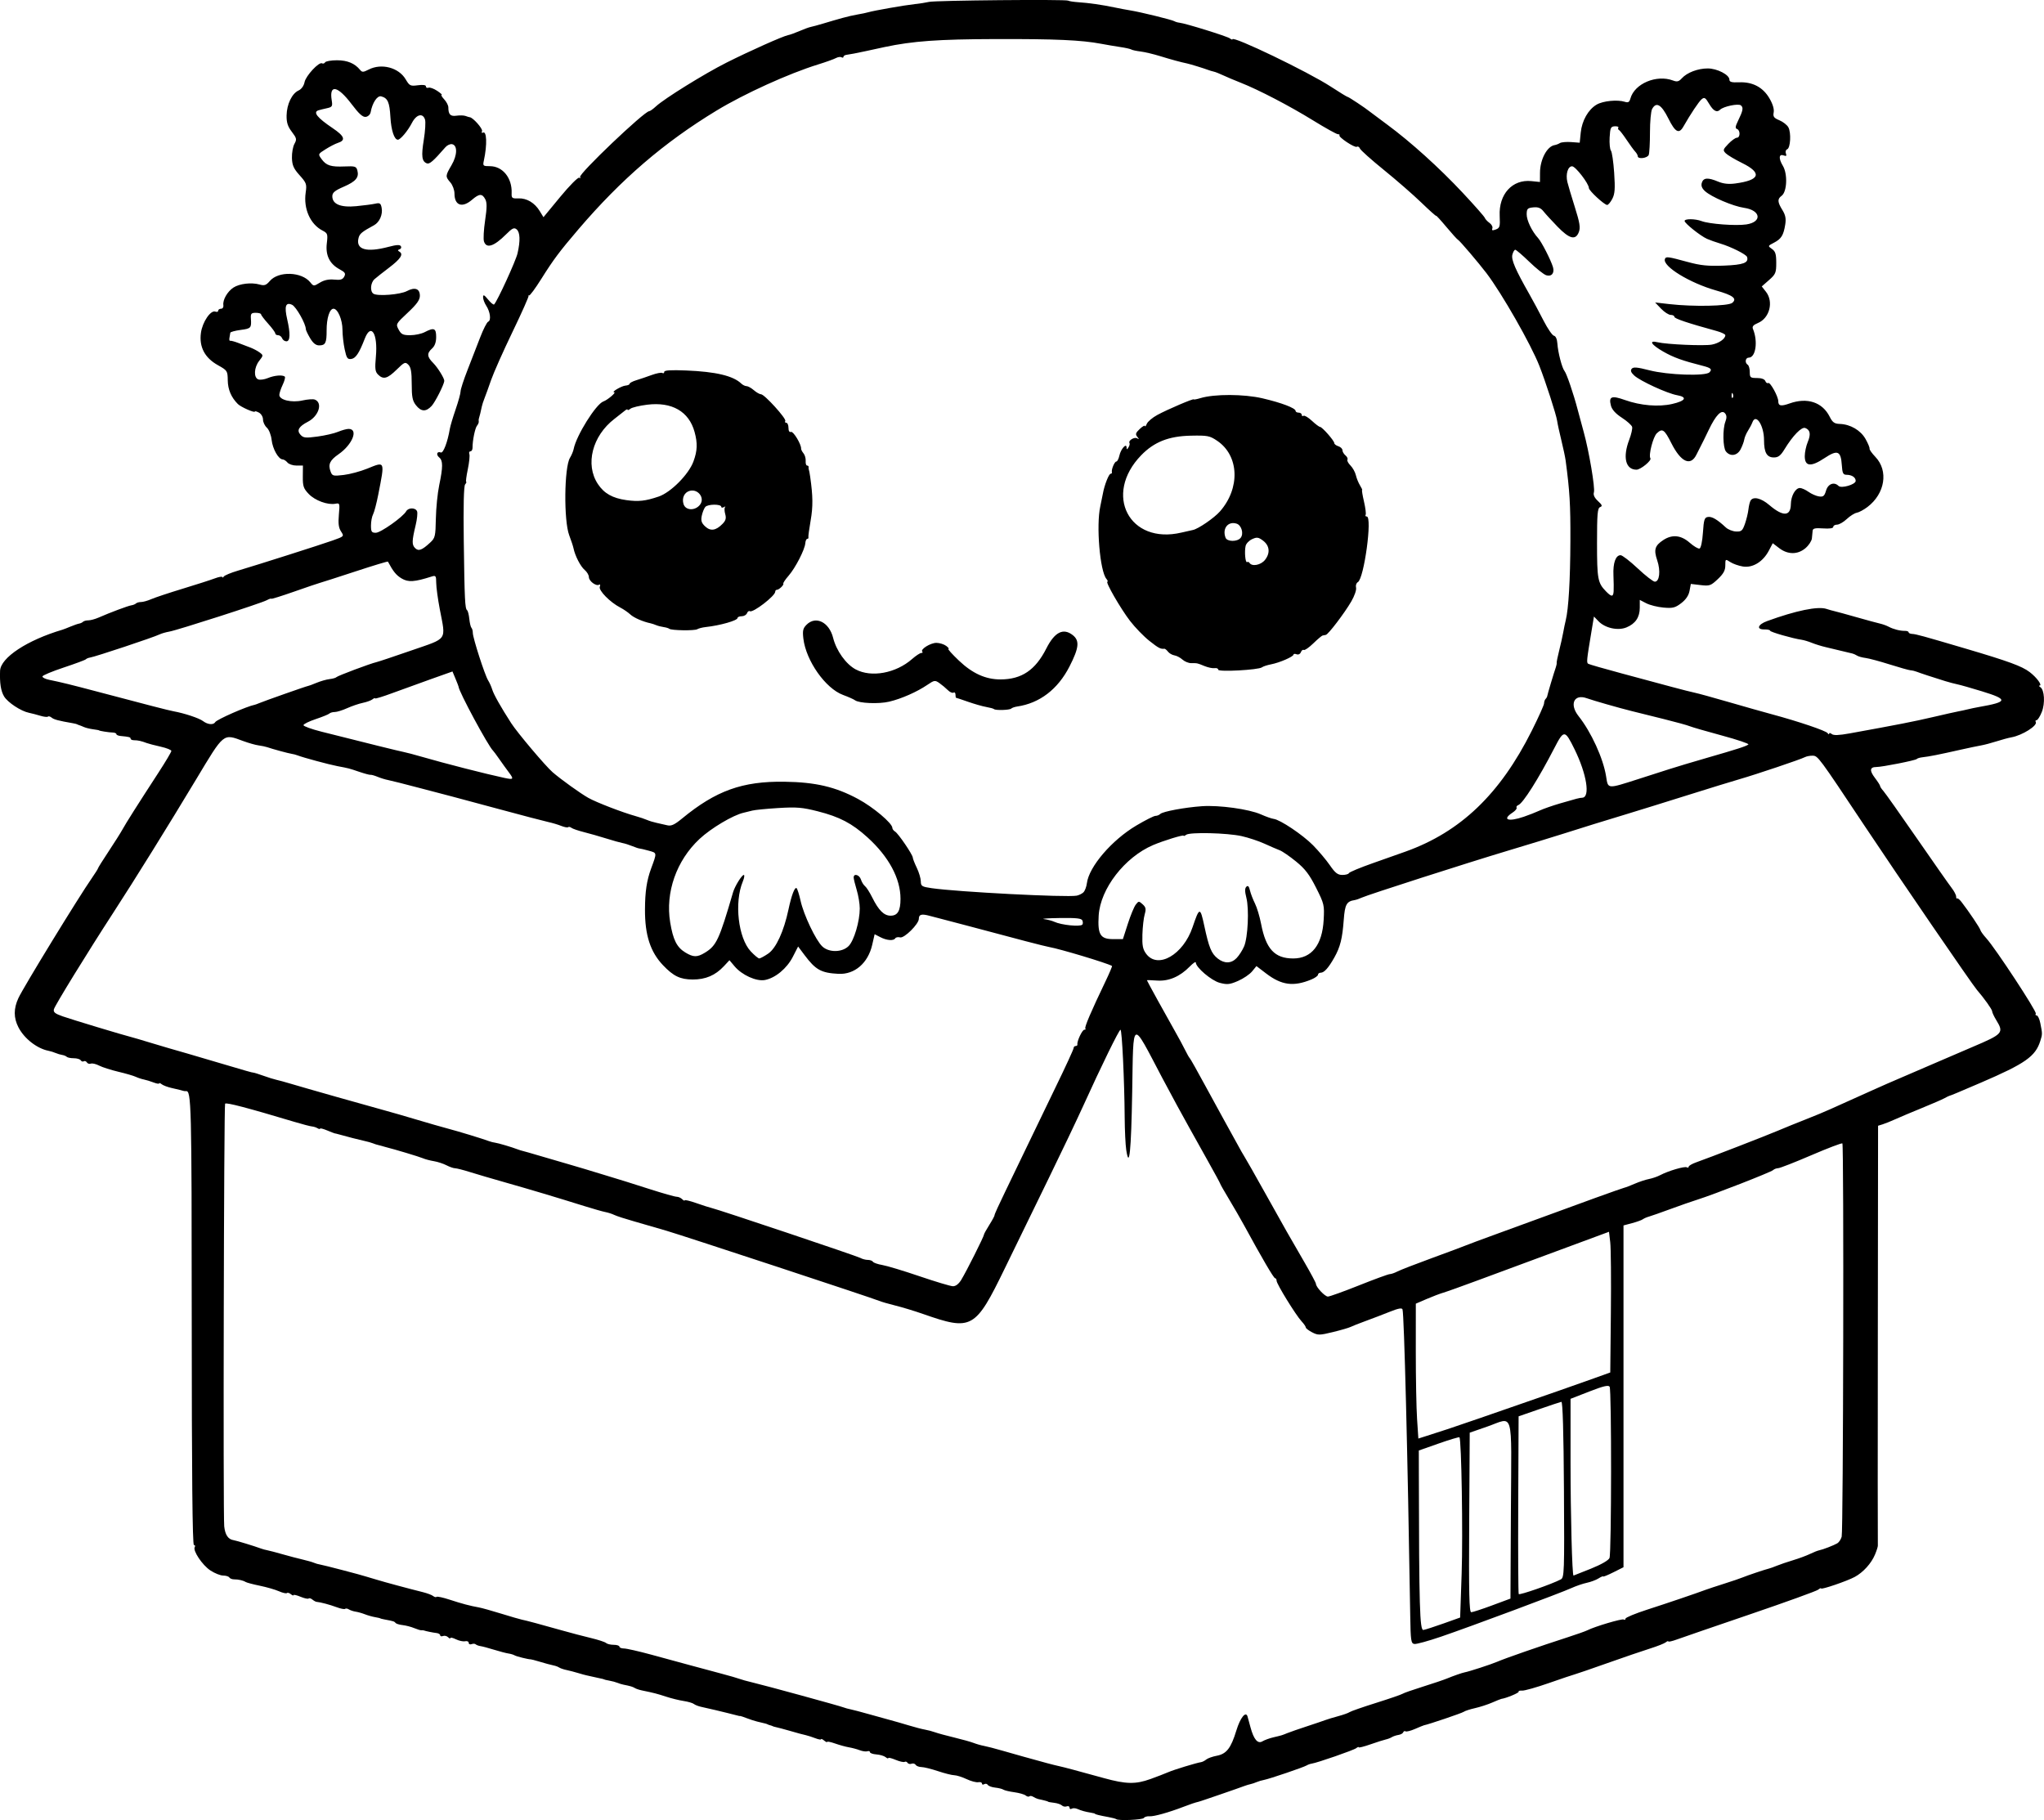 <?xml version="1.0" encoding="UTF-8" standalone="no"?>
<!-- Created with Inkscape (http://www.inkscape.org/) -->

<svg
   width="265.538mm"
   height="236.441mm"
   viewBox="0 0 265.538 236.441"
   version="1.1"
   id="svg5"
   xml:space="preserve"
   xmlns="http://www.w3.org/2000/svg"
   xmlns:svg="http://www.w3.org/2000/svg"><defs
     id="defs2" /><g
     id="layer1"
     transform="translate(83.557,-31.905)"><path
       style="fill:#000000;stroke-width:0.265"
       d="m 61.451,268.229 c -0.061,-0.059 -0.527,-0.183 -1.036,-0.275 -1.109,-0.2 -1.72,-0.351 -1.72,-0.425 0,-0.03 -0.238,-0.092 -0.529,-0.139 -0.723,-0.117 -1.24,-0.26 -1.773,-0.492 -0.248,-0.108 -0.575,-0.119 -0.728,-0.024 -0.152,0.094 -0.277,0.033 -0.277,-0.137 0,-0.17 -0.164,-0.246 -0.365,-0.169 -0.201,0.077 -0.48,0.024 -0.621,-0.117 -0.141,-0.141 -0.602,-0.297 -1.024,-0.346 -0.422,-0.049 -0.768,-0.112 -0.768,-0.14 0,-0.028 -0.238,-0.105 -0.529,-0.172 -0.291,-0.067 -0.648,-0.15 -0.794,-0.186 -0.146,-0.035 -0.421,-0.162 -0.613,-0.281 -0.192,-0.12 -0.419,-0.147 -0.505,-0.061 -0.086,0.086 -0.3,0.037 -0.476,-0.109 -0.176,-0.146 -0.841,-0.336 -1.48,-0.423 -0.638,-0.087 -1.279,-0.239 -1.425,-0.338 -0.146,-0.099 -0.622,-0.217 -1.058,-0.263 -0.437,-0.046 -0.87,-0.205 -0.963,-0.355 -0.093,-0.149 -0.301,-0.19 -0.463,-0.09 -0.162,0.1 -0.294,0.062 -0.294,-0.083 0,-0.146 -0.214,-0.224 -0.475,-0.173 -0.261,0.05 -0.946,-0.131 -1.521,-0.403 -0.575,-0.272 -1.295,-0.499 -1.6,-0.504 -0.305,-0.005 -1.257,-0.244 -2.117,-0.532 -0.859,-0.287 -1.823,-0.526 -2.142,-0.529 -0.319,-0.004 -0.658,-0.134 -0.754,-0.289 -0.096,-0.155 -0.337,-0.22 -0.536,-0.144 -0.199,0.076 -0.433,0.023 -0.521,-0.119 -0.087,-0.142 -0.257,-0.197 -0.377,-0.122 -0.12,0.074 -0.648,-0.045 -1.172,-0.264 -0.525,-0.219 -0.954,-0.323 -0.954,-0.23 0,0.092 -0.157,0.038 -0.348,-0.121 -0.192,-0.159 -0.727,-0.318 -1.191,-0.353 -0.463,-0.035 -0.842,-0.168 -0.842,-0.295 0,-0.127 -0.149,-0.178 -0.331,-0.114 -0.182,0.064 -0.628,0.002 -0.992,-0.137 -0.364,-0.139 -0.998,-0.309 -1.41,-0.378 -0.412,-0.069 -1.216,-0.29 -1.786,-0.491 -0.57,-0.201 -1.037,-0.297 -1.037,-0.213 0,0.084 -0.179,0.005 -0.397,-0.176 -0.218,-0.181 -0.397,-0.258 -0.397,-0.171 0,0.087 -0.327,0.032 -0.728,-0.123 -0.4,-0.155 -0.966,-0.337 -1.257,-0.406 -0.632,-0.148 -0.721,-0.173 -2.249,-0.609 -0.655,-0.187 -1.369,-0.376 -1.587,-0.421 -0.218,-0.045 -0.427,-0.105 -0.463,-0.135 -0.036,-0.029 -0.185,-0.083 -0.331,-0.119 -0.146,-0.036 -0.294,-0.09 -0.331,-0.119 -0.065,-0.052 -0.305,-0.116 -1.389,-0.371 -0.291,-0.068 -0.886,-0.262 -1.323,-0.431 -0.437,-0.169 -0.824,-0.298 -0.86,-0.288 -0.036,0.01 -0.096,0.01 -0.132,-0.002 -0.036,-0.011 -0.245,-0.064 -0.463,-0.117 -0.218,-0.053 -0.695,-0.173 -1.058,-0.267 -0.67,-0.173 -2.237,-0.54 -3.431,-0.805 -0.359,-0.08 -0.776,-0.246 -0.926,-0.369 -0.15,-0.123 -0.749,-0.297 -1.331,-0.386 -0.582,-0.089 -1.604,-0.342 -2.272,-0.561 -1.145,-0.376 -1.588,-0.491 -3.134,-0.809 -0.354,-0.073 -0.77,-0.212 -0.926,-0.31 -0.271,-0.169 -0.598,-0.267 -1.474,-0.438 -0.218,-0.043 -0.575,-0.152 -0.794,-0.244 -0.218,-0.091 -0.695,-0.218 -1.058,-0.282 -0.364,-0.064 -0.661,-0.134 -0.661,-0.156 0,-0.022 -0.231,-0.083 -0.514,-0.136 -0.282,-0.053 -0.759,-0.158 -1.058,-0.233 -0.3,-0.075 -0.632,-0.15 -0.738,-0.165 -0.106,-0.016 -0.583,-0.147 -1.058,-0.291 -0.476,-0.145 -1.154,-0.322 -1.508,-0.394 -0.354,-0.072 -0.77,-0.21 -0.926,-0.308 -0.156,-0.098 -0.402,-0.203 -0.548,-0.235 -0.589,-0.129 -1.368,-0.338 -2.188,-0.587 -0.476,-0.144 -0.924,-0.261 -0.997,-0.259 -0.315,0.007 -1.867,-0.378 -2.107,-0.524 -0.146,-0.088 -0.503,-0.194 -0.794,-0.236 -0.291,-0.042 -1.124,-0.26 -1.852,-0.485 -0.728,-0.225 -1.528,-0.439 -1.778,-0.475 -0.25,-0.036 -0.53,-0.141 -0.621,-0.232 -0.091,-0.091 -0.333,-0.102 -0.537,-0.023 -0.204,0.078 -0.371,0.002 -0.371,-0.17 0,-0.172 -0.208,-0.265 -0.463,-0.207 -0.255,0.058 -0.79,-0.056 -1.191,-0.252 -0.4,-0.196 -0.728,-0.271 -0.728,-0.165 0,0.106 -0.134,0.058 -0.297,-0.105 -0.163,-0.163 -0.461,-0.234 -0.661,-0.157 -0.201,0.077 -0.365,0.033 -0.365,-0.097 0,-0.13 -0.208,-0.26 -0.463,-0.289 -0.479,-0.054 -1.422,-0.246 -1.654,-0.336 -0.073,-0.028 -0.217,-0.039 -0.322,-0.023 -0.104,0.015 -0.521,-0.11 -0.926,-0.279 -0.405,-0.169 -1.087,-0.347 -1.515,-0.395 -0.428,-0.048 -0.845,-0.176 -0.926,-0.285 -0.145,-0.195 -0.253,-0.229 -1.413,-0.445 -0.322,-0.06 -0.586,-0.127 -0.586,-0.149 0,-0.022 -0.298,-0.091 -0.661,-0.154 -0.364,-0.063 -0.959,-0.232 -1.323,-0.375 -0.364,-0.143 -0.9,-0.294 -1.191,-0.336 -0.291,-0.042 -0.686,-0.174 -0.877,-0.293 -0.192,-0.12 -0.413,-0.152 -0.493,-0.073 -0.08,0.08 -0.578,-0.017 -1.107,-0.216 -0.868,-0.325 -2.089,-0.65 -2.615,-0.697 -0.11,-0.01 -0.351,-0.144 -0.537,-0.298 -0.185,-0.154 -0.403,-0.213 -0.485,-0.132 -0.081,0.081 -0.554,-0.023 -1.052,-0.23 -0.497,-0.208 -0.904,-0.302 -0.904,-0.21 0,0.092 -0.16,0.036 -0.355,-0.126 -0.195,-0.162 -0.424,-0.226 -0.508,-0.142 -0.084,0.084 -0.549,-0.022 -1.034,-0.236 -0.485,-0.214 -1.596,-0.535 -2.469,-0.714 -0.873,-0.179 -1.707,-0.398 -1.852,-0.487 -0.346,-0.211 -0.946,-0.347 -1.516,-0.344 -0.252,0.001 -0.527,-0.109 -0.611,-0.246 -0.084,-0.136 -0.446,-0.248 -0.805,-0.248 -0.358,0 -1.104,-0.3 -1.658,-0.666 -1.052,-0.696 -2.308,-2.579 -2.025,-3.037 0.09,-0.146 0.04,-0.266 -0.111,-0.266 -0.189,0 -0.278,-9.116 -0.282,-29.146 -0.007,-28.261 -0.048,-29.91 -0.755,-29.816 -0.095,0.013 -0.262,-0.006 -0.371,-0.042 -0.233,-0.075 -0.305,-0.093 -1.521,-0.374 -0.509,-0.118 -1.075,-0.334 -1.257,-0.48 -0.182,-0.147 -0.331,-0.195 -0.331,-0.108 0,0.087 -0.327,0.032 -0.728,-0.123 -0.4,-0.155 -0.966,-0.328 -1.257,-0.385 -0.291,-0.057 -0.767,-0.215 -1.058,-0.351 -0.291,-0.136 -1.311,-0.432 -2.268,-0.658 -0.956,-0.226 -2.072,-0.584 -2.48,-0.795 -0.408,-0.212 -0.894,-0.327 -1.079,-0.256 -0.185,0.071 -0.417,2.7e-4 -0.515,-0.158 -0.098,-0.158 -0.28,-0.224 -0.405,-0.146 -0.125,0.077 -0.303,0.02 -0.394,-0.128 -0.091,-0.148 -0.497,-0.269 -0.9,-0.269 -0.404,0 -0.817,-0.083 -0.918,-0.184 -0.101,-0.101 -0.368,-0.211 -0.594,-0.244 -0.225,-0.033 -0.609,-0.147 -0.852,-0.253 -0.243,-0.106 -0.657,-0.234 -0.919,-0.285 -1.501,-0.293 -3.161,-1.59 -3.914,-3.058 -0.63,-1.229 -0.632,-2.419 -0.004,-3.781 0.649,-1.408 7.8,-13.089 9.583,-15.654 0.421,-0.606 0.766,-1.155 0.766,-1.22 0,-0.065 0.622,-1.058 1.383,-2.206 0.761,-1.148 1.564,-2.421 1.786,-2.828 0.43,-0.791 1.969,-3.22 4.681,-7.39 0.921,-1.416 1.675,-2.684 1.675,-2.818 0,-0.134 -0.625,-0.383 -1.389,-0.555 -0.764,-0.171 -1.568,-0.38 -1.786,-0.463 -0.697,-0.266 -1.178,-0.375 -1.654,-0.372 -0.255,0.001 -0.463,-0.089 -0.463,-0.201 0,-0.197 -0.186,-0.247 -1.323,-0.355 -0.291,-0.028 -0.529,-0.137 -0.529,-0.242 0,-0.105 -0.208,-0.196 -0.463,-0.202 -0.494,-0.011 -1.786,-0.216 -1.786,-0.283 0,-0.022 -0.344,-0.085 -0.765,-0.14 -0.421,-0.055 -0.956,-0.185 -1.191,-0.29 -0.234,-0.104 -0.515,-0.215 -0.624,-0.246 -0.109,-0.031 -0.228,-0.081 -0.265,-0.111 -0.036,-0.03 -0.304,-0.096 -0.595,-0.147 -1.822,-0.316 -2.419,-0.474 -2.718,-0.721 -0.185,-0.153 -0.403,-0.212 -0.483,-0.132 -0.08,0.08 -0.524,0.031 -0.986,-0.11 -0.462,-0.141 -1.126,-0.314 -1.476,-0.385 -1.053,-0.214 -2.779,-1.354 -3.243,-2.142 -0.415,-0.704 -0.573,-1.722 -0.513,-3.311 0.064,-1.707 3.52,-3.987 8.097,-5.34 0.146,-0.043 0.622,-0.227 1.058,-0.41 0.437,-0.182 0.939,-0.356 1.117,-0.386 0.178,-0.03 0.406,-0.137 0.507,-0.238 0.101,-0.101 0.414,-0.184 0.695,-0.184 0.281,0 0.886,-0.165 1.345,-0.367 1.481,-0.652 3.809,-1.522 4.237,-1.585 0.23,-0.034 0.5,-0.144 0.602,-0.245 0.101,-0.101 0.398,-0.184 0.66,-0.184 0.262,0 0.867,-0.171 1.345,-0.38 0.478,-0.209 2.298,-0.813 4.044,-1.344 1.746,-0.53 3.621,-1.132 4.167,-1.338 0.546,-0.206 0.994,-0.286 0.996,-0.178 0.002,0.108 0.092,0.074 0.198,-0.075 0.107,-0.149 0.909,-0.484 1.782,-0.744 2.721,-0.81 10.774,-3.374 12.355,-3.935 1.504,-0.533 1.506,-0.536 1.089,-1.174 -0.311,-0.475 -0.383,-1.035 -0.28,-2.176 0.134,-1.477 0.117,-1.532 -0.448,-1.424 -0.998,0.191 -2.649,-0.413 -3.468,-1.269 -0.675,-0.705 -0.779,-1.012 -0.767,-2.253 l 0.014,-1.437 h -0.841 c -0.463,0 -0.99,-0.179 -1.171,-0.397 -0.181,-0.218 -0.464,-0.401 -0.628,-0.405 -0.538,-0.015 -1.294,-1.354 -1.426,-2.526 -0.073,-0.651 -0.344,-1.343 -0.625,-1.597 -0.273,-0.247 -0.496,-0.724 -0.496,-1.06 0,-0.34 -0.234,-0.737 -0.529,-0.894 -0.291,-0.156 -0.529,-0.218 -0.529,-0.138 0,0.218 -1.821,-0.586 -2.21,-0.977 -0.86,-0.864 -1.292,-1.875 -1.31,-3.069 -0.019,-1.239 -0.053,-1.292 -1.285,-1.98 -1.708,-0.954 -2.452,-2.372 -2.201,-4.196 0.195,-1.421 1.269,-2.995 1.882,-2.76 0.199,0.076 0.361,0.023 0.361,-0.118 0,-0.141 0.168,-0.256 0.373,-0.256 0.207,0 0.341,-0.206 0.299,-0.463 -0.107,-0.671 0.519,-1.771 1.299,-2.282 0.791,-0.518 2.344,-0.701 3.409,-0.4 0.623,0.176 0.849,0.097 1.331,-0.463 1.122,-1.304 4.123,-1.209 5.243,0.166 0.439,0.539 0.456,0.539 1.261,0.05 0.549,-0.334 1.156,-0.462 1.855,-0.392 0.809,0.081 1.097,-0.005 1.301,-0.386 0.218,-0.407 0.116,-0.569 -0.598,-0.954 -1.298,-0.699 -1.848,-1.813 -1.663,-3.372 0.143,-1.206 0.105,-1.316 -0.563,-1.662 -1.595,-0.825 -2.485,-2.839 -2.181,-4.937 0.158,-1.088 0.098,-1.256 -0.79,-2.246 -0.779,-0.867 -0.967,-1.293 -0.996,-2.249 -0.019,-0.649 0.126,-1.471 0.324,-1.829 0.325,-0.587 0.293,-0.737 -0.34,-1.567 -0.533,-0.699 -0.695,-1.206 -0.679,-2.129 0.025,-1.448 0.696,-2.847 1.552,-3.237 0.376,-0.171 0.685,-0.599 0.781,-1.082 0.167,-0.837 1.89,-2.686 2.279,-2.446 0.124,0.076 0.3,0.018 0.391,-0.13 0.091,-0.148 0.788,-0.269 1.547,-0.269 1.344,0 2.305,0.4 2.997,1.248 0.265,0.325 0.418,0.32 1.111,-0.039 1.659,-0.858 3.907,-0.267 4.811,1.265 0.501,0.849 0.611,0.903 1.586,0.772 0.671,-0.09 1.048,-0.036 1.048,0.151 0,0.16 0.149,0.235 0.331,0.167 0.182,-0.068 0.688,0.113 1.124,0.403 0.437,0.29 0.7,0.528 0.585,0.529 -0.115,0.001 0.034,0.262 0.331,0.581 0.297,0.318 0.539,0.785 0.539,1.037 0,0.93 0.268,1.203 1.065,1.086 0.429,-0.063 0.962,-0.045 1.183,0.04 0.222,0.085 0.462,0.157 0.533,0.161 0.402,0.019 1.712,1.491 1.595,1.793 -0.076,0.198 -0.033,0.294 0.096,0.215 0.521,-0.322 0.594,1.547 0.142,3.622 -0.15,0.687 -0.106,0.728 0.784,0.728 1.661,0 2.902,1.537 2.825,3.498 -0.026,0.656 0.053,0.717 0.883,0.685 1.083,-0.041 2.116,0.576 2.773,1.658 l 0.478,0.786 2.186,-2.648 c 1.203,-1.457 2.31,-2.572 2.461,-2.479 0.151,0.093 0.202,0.052 0.113,-0.092 -0.233,-0.378 8.348,-8.552 8.977,-8.552 0.111,0 0.506,-0.281 0.878,-0.626 1.093,-1.011 6.321,-4.253 9.161,-5.68 3.022,-1.519 7.365,-3.457 8.009,-3.575 0.241,-0.044 0.911,-0.285 1.488,-0.534 0.577,-0.25 1.232,-0.489 1.455,-0.531 0.223,-0.043 0.942,-0.238 1.596,-0.434 0.655,-0.196 1.25,-0.373 1.323,-0.393 0.073,-0.02 0.609,-0.172 1.191,-0.338 0.582,-0.165 1.475,-0.37 1.984,-0.454 0.509,-0.084 1.117,-0.211 1.35,-0.282 0.699,-0.211 4.779,-0.927 6.058,-1.063 0.655,-0.069 1.488,-0.199 1.852,-0.287 0.811,-0.197 17.772,-0.351 18.082,-0.164 0.122,0.074 0.718,0.166 1.323,0.206 1.352,0.088 3.095,0.338 4.672,0.67 0.655,0.138 1.607,0.317 2.117,0.399 1.288,0.206 5.368,1.209 5.684,1.397 0.143,0.085 0.441,0.172 0.661,0.194 0.751,0.073 6.221,1.773 6.553,2.037 0.182,0.144 0.331,0.197 0.331,0.117 0,-0.503 9.852,4.238 12.783,6.152 1.127,0.736 2.114,1.338 2.192,1.338 0.134,0 2.31,1.444 2.884,1.915 0.146,0.119 1.156,0.874 2.245,1.676 3.042,2.242 6.773,5.61 9.814,8.861 1.517,1.621 2.806,3.084 2.866,3.251 0.059,0.167 0.335,0.465 0.613,0.662 0.278,0.197 0.444,0.518 0.369,0.714 -0.103,0.268 0.008,0.302 0.445,0.14 0.522,-0.193 0.574,-0.376 0.508,-1.772 -0.133,-2.815 1.642,-4.765 4.108,-4.514 l 1.124,0.114 V 54.362 c 0,-1.724 0.916,-3.458 1.905,-3.608 0.189,-0.029 0.496,-0.147 0.681,-0.263 0.186,-0.116 0.84,-0.174 1.455,-0.129 l 1.118,0.082 0.134,-1.319 c 0.158,-1.554 0.975,-2.989 2.065,-3.63 0.821,-0.483 2.699,-0.671 3.656,-0.366 0.443,0.141 0.6,0.05 0.73,-0.423 0.531,-1.94 3.404,-3.153 5.542,-2.34 0.521,0.198 0.75,0.14 1.136,-0.286 0.678,-0.749 2.085,-1.285 3.371,-1.284 1.217,0.001 2.812,0.824 2.812,1.45 0,0.309 0.289,0.389 1.257,0.351 1.756,-0.07 3.098,0.638 3.941,2.076 0.433,0.738 0.635,1.407 0.555,1.829 -0.106,0.554 0.018,0.726 0.743,1.029 0.479,0.2 1.004,0.613 1.167,0.918 0.379,0.709 0.27,2.685 -0.158,2.849 -0.18,0.069 -0.254,0.315 -0.165,0.546 0.118,0.308 0.047,0.377 -0.264,0.258 -0.655,-0.251 -0.715,0.374 -0.13,1.345 0.639,1.06 0.542,3.378 -0.163,3.893 -0.566,0.414 -0.544,0.806 0.101,1.85 0.4,0.648 0.492,1.115 0.37,1.883 -0.222,1.397 -0.516,1.871 -1.468,2.363 -0.808,0.418 -0.81,0.424 -0.257,0.811 0.449,0.314 0.557,0.666 0.557,1.803 0,1.288 -0.083,1.486 -0.941,2.239 l -0.941,0.826 0.544,0.692 c 1.023,1.3 0.474,3.432 -1.045,4.061 -0.595,0.246 -0.772,0.456 -0.643,0.765 0.673,1.62 0.363,3.732 -0.547,3.732 -0.444,0 -0.54,0.674 -0.132,0.926 0.146,0.09 0.265,0.514 0.265,0.942 0,0.714 0.077,0.778 0.934,0.778 0.585,0 0.991,0.148 1.086,0.395 0.083,0.217 0.254,0.332 0.378,0.255 0.253,-0.156 1.305,1.752 1.305,2.366 0,0.618 0.353,0.687 1.473,0.288 2.286,-0.814 4.258,-0.163 5.203,1.719 0.374,0.746 0.615,0.918 1.323,0.943 1.378,0.049 2.704,0.827 3.342,1.962 0.318,0.566 0.551,1.128 0.518,1.247 -0.034,0.12 0.307,0.602 0.757,1.073 1.728,1.806 1.256,4.777 -1.034,6.512 -0.476,0.36 -1.1,0.696 -1.388,0.745 -0.287,0.049 -0.87,0.417 -1.296,0.817 -0.426,0.4 -0.994,0.728 -1.264,0.728 -0.269,0 -0.49,0.131 -0.49,0.29 0,0.184 -0.484,0.257 -1.323,0.198 -1.03,-0.071 -1.331,-0.004 -1.357,0.305 -0.018,0.218 -0.062,0.667 -0.096,0.997 -0.034,0.33 -0.406,0.895 -0.826,1.256 -1.001,0.861 -2.293,0.865 -3.412,0.012 l -0.847,-0.646 -0.513,0.974 c -0.756,1.435 -2.09,2.252 -3.353,2.053 -0.556,-0.088 -1.3,-0.349 -1.654,-0.581 -0.635,-0.416 -0.643,-0.411 -0.643,0.438 0,0.648 -0.241,1.086 -0.977,1.781 -0.907,0.855 -1.069,0.911 -2.24,0.772 l -1.262,-0.149 -0.169,0.902 c -0.112,0.598 -0.477,1.136 -1.081,1.598 -0.788,0.601 -1.101,0.679 -2.305,0.572 -0.766,-0.068 -1.772,-0.32 -2.235,-0.56 l -0.843,-0.436 v 1.006 c 0,1.244 -0.558,2.077 -1.716,2.56 -1.115,0.466 -2.784,0.102 -3.646,-0.794 l -0.591,-0.614 -0.34,2.037 c -0.609,3.655 -0.639,3.957 -0.402,4.104 0.129,0.08 2.075,0.64 4.324,1.244 2.25,0.605 5.162,1.389 6.471,1.742 1.31,0.353 2.698,0.706 3.086,0.783 0.388,0.077 2.352,0.618 4.366,1.202 2.013,0.584 4.544,1.3 5.624,1.591 3.468,0.935 7.027,2.141 7.227,2.448 0.107,0.164 0.196,0.195 0.198,0.068 0.002,-0.127 0.155,-0.106 0.339,0.047 0.235,0.195 0.924,0.171 2.315,-0.081 6.275,-1.136 8.341,-1.541 10.844,-2.126 1.528,-0.357 3.016,-0.691 3.307,-0.742 0.291,-0.051 0.827,-0.167 1.191,-0.258 0.364,-0.091 1.019,-0.228 1.455,-0.304 3.79,-0.661 3.852,-0.981 0.397,-2.04 -1.382,-0.424 -2.811,-0.83 -3.175,-0.903 -0.364,-0.073 -1.078,-0.262 -1.587,-0.419 -1.568,-0.484 -3.288,-1.049 -3.704,-1.217 -0.218,-0.088 -0.575,-0.173 -0.794,-0.188 -0.218,-0.015 -1.447,-0.36 -2.73,-0.765 -1.283,-0.406 -2.685,-0.782 -3.115,-0.837 -0.43,-0.054 -0.928,-0.19 -1.106,-0.302 -0.178,-0.112 -0.444,-0.234 -0.589,-0.271 -0.383,-0.099 -2.351,-0.57 -3.506,-0.839 -0.546,-0.127 -1.349,-0.376 -1.786,-0.554 -0.437,-0.178 -1.032,-0.357 -1.323,-0.399 -1.171,-0.167 -4.101,-1.009 -4.101,-1.178 0,-0.1 -0.327,-0.174 -0.728,-0.166 -1.094,0.022 -0.893,-0.636 0.331,-1.082 3.762,-1.372 6.601,-1.955 7.718,-1.585 0.316,0.105 0.792,0.239 1.058,0.298 0.266,0.059 1.556,0.413 2.865,0.786 1.31,0.373 2.668,0.742 3.017,0.82 0.35,0.078 0.864,0.263 1.142,0.412 0.609,0.326 1.495,0.551 2.125,0.539 0.255,-0.005 0.463,0.078 0.463,0.183 0,0.105 0.208,0.201 0.463,0.212 0.494,0.022 1.339,0.254 6.945,1.908 5.572,1.644 7.313,2.282 8.32,3.05 0.922,0.704 1.683,1.745 1.281,1.753 -0.114,0.002 -0.071,0.091 0.097,0.198 0.542,0.346 0.648,2.103 0.195,3.236 -0.233,0.583 -0.537,1.06 -0.675,1.06 -0.138,0 -0.188,0.103 -0.11,0.229 0.283,0.459 -1.734,1.74 -3.142,1.995 -0.397,0.072 -1.276,0.309 -1.954,0.527 -0.678,0.218 -1.589,0.458 -2.026,0.534 -0.437,0.076 -1.58,0.315 -2.541,0.531 -3.084,0.693 -4.066,0.887 -5.132,1.015 -0.291,0.035 -0.589,0.131 -0.661,0.214 -0.159,0.181 -4.502,1.04 -5.257,1.04 -0.849,0 -0.908,0.459 -0.181,1.412 0.372,0.488 0.676,0.964 0.676,1.06 0,0.095 0.189,0.382 0.42,0.636 0.231,0.255 2.189,3.023 4.352,6.152 2.163,3.129 4.196,6.029 4.519,6.445 0.323,0.416 0.587,0.922 0.587,1.124 0,0.202 0.056,0.312 0.123,0.245 0.068,-0.068 0.327,0.141 0.576,0.463 0.951,1.23 2.386,3.366 2.451,3.647 0.037,0.161 0.383,0.639 0.768,1.062 1.18,1.296 6.59,9.532 6.43,9.79 -0.082,0.133 -0.029,0.242 0.118,0.242 0.147,0 0.358,0.446 0.467,0.992 0.279,1.393 0.279,1.43 0,2.315 -0.631,2.014 -1.946,2.937 -7.716,5.419 -3.036,1.305 -3.879,1.657 -4.101,1.712 -0.073,0.018 -0.37,0.163 -0.661,0.324 -0.291,0.16 -1.601,0.728 -2.91,1.262 -1.31,0.534 -2.857,1.187 -3.44,1.451 -0.582,0.264 -1.326,0.563 -1.654,0.665 l -0.595,0.185 -0.031,27.168 c -0.017,14.942 -0.017,27.26 0.002,27.371 0.018,0.112 -0.15,0.641 -0.374,1.177 -0.477,1.141 -1.528,2.301 -2.623,2.894 -0.988,0.536 -4.38,1.696 -4.38,1.498 0,-0.082 -0.167,-0.01 -0.372,0.16 -0.204,0.17 -4.163,1.602 -8.797,3.182 -4.634,1.581 -8.932,3.058 -9.55,3.284 -0.618,0.226 -1.124,0.341 -1.124,0.257 0,-0.084 -0.149,-0.032 -0.331,0.116 -0.182,0.148 -1.105,0.513 -2.051,0.81 -0.946,0.297 -3.446,1.152 -5.556,1.9 -2.11,0.748 -4.015,1.403 -4.233,1.456 -0.218,0.053 -1.719,0.559 -3.336,1.124 -1.616,0.565 -3.188,1.009 -3.493,0.986 -0.305,-0.022 -0.505,0.04 -0.444,0.139 0.087,0.141 -1.632,0.856 -2.252,0.936 -0.073,0.009 -0.608,0.224 -1.188,0.477 -0.581,0.253 -1.588,0.579 -2.238,0.725 -0.65,0.146 -1.306,0.36 -1.457,0.475 -0.213,0.163 -4.522,1.624 -5.17,1.753 -0.073,0.015 -0.591,0.227 -1.153,0.472 -0.561,0.245 -1.117,0.386 -1.234,0.313 -0.118,-0.073 -0.254,-0.016 -0.303,0.126 -0.049,0.142 -0.327,0.295 -0.618,0.34 -0.291,0.045 -0.678,0.174 -0.859,0.287 -0.181,0.113 -0.539,0.25 -0.794,0.304 -0.255,0.054 -1.149,0.339 -1.985,0.632 -0.837,0.293 -1.521,0.466 -1.521,0.383 0,-0.083 -0.149,-0.032 -0.331,0.114 -0.321,0.257 -5.042,1.896 -5.782,2.008 -0.203,0.031 -0.496,0.135 -0.651,0.232 -0.376,0.235 -4.869,1.763 -5.539,1.883 -0.291,0.052 -0.728,0.182 -0.972,0.288 -0.243,0.106 -0.6,0.225 -0.794,0.264 -0.193,0.04 -0.53,0.14 -0.748,0.224 -0.754,0.288 -5.689,1.987 -5.953,2.05 -0.497,0.118 -1.058,0.305 -1.984,0.662 -1.903,0.733 -3.855,1.28 -4.419,1.238 -0.32,-0.024 -0.655,0.073 -0.743,0.217 -0.152,0.246 -3.356,0.383 -3.591,0.153 z m 4.444,-5.208 c 0.842,-0.304 1.888,-0.707 2.325,-0.897 0.752,-0.326 3.619,-1.201 4.273,-1.304 0.167,-0.026 0.465,-0.181 0.661,-0.343 0.197,-0.163 0.806,-0.379 1.354,-0.482 1.271,-0.238 1.854,-0.987 2.55,-3.277 0.51,-1.679 1.241,-2.583 1.46,-1.805 0.051,0.179 0.221,0.805 0.379,1.39 0.426,1.576 0.945,2.184 1.552,1.815 0.268,-0.163 0.901,-0.395 1.405,-0.514 1.174,-0.278 1.072,-0.247 1.843,-0.558 0.364,-0.147 1.495,-0.539 2.514,-0.872 1.019,-0.333 2.09,-0.696 2.381,-0.807 0.291,-0.111 1.065,-0.346 1.72,-0.522 0.655,-0.177 1.31,-0.411 1.455,-0.52 0.146,-0.109 1.693,-0.649 3.44,-1.198 1.746,-0.549 3.294,-1.082 3.44,-1.183 0.146,-0.101 1.336,-0.519 2.646,-0.928 1.31,-0.409 2.738,-0.893 3.175,-1.075 0.748,-0.312 1.957,-0.733 2.249,-0.783 0.55,-0.095 3.485,-1.051 4.233,-1.378 0.986,-0.432 5.628,-2.045 9.128,-3.172 1.164,-0.375 2.326,-0.786 2.581,-0.915 0.995,-0.5 4.499,-1.538 4.723,-1.4 0.13,0.08 0.236,0.029 0.236,-0.114 0,-0.143 1.28,-0.673 2.844,-1.177 2.611,-0.841 6.317,-2.099 7.607,-2.582 0.291,-0.109 1.363,-0.462 2.381,-0.785 1.019,-0.323 2.09,-0.688 2.381,-0.811 0.567,-0.24 3.002,-1.058 3.44,-1.155 0.146,-0.032 0.602,-0.197 1.014,-0.366 0.412,-0.169 1.365,-0.492 2.117,-0.719 0.752,-0.226 1.733,-0.59 2.18,-0.808 0.447,-0.218 0.983,-0.431 1.191,-0.472 0.494,-0.098 1.86,-0.625 2.356,-0.909 0.215,-0.123 0.471,-0.51 0.569,-0.86 0.208,-0.745 0.298,-50.884 0.091,-51.091 -0.077,-0.077 -1.892,0.614 -4.035,1.535 -2.142,0.921 -4.08,1.678 -4.305,1.683 -0.226,0.005 -0.523,0.117 -0.661,0.25 -0.279,0.268 -7.712,3.17 -9.782,3.82 -0.725,0.227 -2.329,0.787 -3.566,1.243 -1.237,0.456 -2.487,0.895 -2.778,0.976 -0.291,0.081 -0.648,0.237 -0.794,0.347 -0.146,0.11 -0.771,0.336 -1.389,0.501 l -1.124,0.301 v 22.201 22.201 l -1.323,0.664 c -0.728,0.365 -1.323,0.607 -1.323,0.537 0,-0.07 -0.268,0.042 -0.595,0.25 -0.327,0.207 -1.012,0.464 -1.521,0.571 -0.509,0.107 -1.402,0.412 -1.984,0.678 -1.385,0.634 -13.132,5.013 -16.954,6.32 -1.641,0.562 -3.201,0.989 -3.466,0.951 -0.435,-0.064 -0.487,-0.413 -0.538,-3.617 -0.336,-21.083 -0.792,-39.189 -1.005,-39.847 -0.073,-0.225 -0.545,-0.139 -1.637,0.3 -0.844,0.339 -2.249,0.877 -3.123,1.195 -0.873,0.318 -1.766,0.67 -1.984,0.782 -0.218,0.112 -1.247,0.411 -2.287,0.665 -1.745,0.425 -1.953,0.428 -2.712,0.035 -0.452,-0.234 -0.822,-0.519 -0.822,-0.633 0,-0.114 -0.246,-0.472 -0.548,-0.796 -0.746,-0.801 -3.245,-4.857 -3.245,-5.267 -5e-5,-0.182 -0.088,-0.331 -0.196,-0.331 -0.175,0 -1.686,-2.58 -4.029,-6.879 -0.436,-0.8 -1.311,-2.316 -1.944,-3.369 -0.633,-1.053 -1.151,-1.961 -1.151,-2.018 0,-0.057 -0.727,-1.399 -1.616,-2.981 -0.889,-1.582 -1.961,-3.502 -2.381,-4.266 -0.421,-0.764 -1.142,-2.074 -1.604,-2.91 -0.461,-0.837 -1.34,-2.474 -1.953,-3.638 -4.033,-7.662 -3.717,-7.81 -3.884,1.818 -0.135,7.78 -0.379,10.163 -0.775,7.575 -0.1,-0.655 -0.192,-2.56 -0.203,-4.233 -0.032,-4.761 -0.348,-11.377 -0.543,-11.377 -0.188,0 -2.487,4.694 -4.858,9.922 -0.792,1.746 -2.807,5.973 -4.477,9.393 -1.67,3.42 -4.226,8.663 -5.679,11.652 -3.86,7.94 -4.285,8.178 -10.655,5.948 -1.091,-0.382 -2.699,-0.87 -3.572,-1.085 -0.873,-0.215 -1.826,-0.491 -2.117,-0.614 -0.857,-0.364 -25.192,-8.384 -27.649,-9.113 -1.237,-0.367 -3.142,-0.919 -4.233,-1.227 -1.091,-0.308 -2.223,-0.675 -2.514,-0.817 -0.291,-0.142 -0.813,-0.311 -1.16,-0.376 -0.347,-0.065 -1.597,-0.421 -2.778,-0.79 -3.606,-1.128 -7.026,-2.151 -10.217,-3.055 -1.673,-0.474 -3.747,-1.083 -4.608,-1.354 -0.861,-0.271 -1.73,-0.492 -1.931,-0.492 -0.201,0 -0.704,-0.174 -1.116,-0.388 -0.412,-0.213 -1.151,-0.453 -1.641,-0.534 -0.49,-0.08 -1.129,-0.25 -1.42,-0.377 -0.449,-0.196 -3.605,-1.145 -4.895,-1.471 -0.218,-0.055 -0.456,-0.123 -0.529,-0.151 -0.073,-0.028 -0.251,-0.074 -0.397,-0.102 -0.146,-0.028 -0.443,-0.124 -0.661,-0.213 -0.218,-0.089 -0.695,-0.224 -1.058,-0.3 -0.599,-0.125 -2.432,-0.596 -3.44,-0.884 -0.218,-0.062 -0.424,-0.111 -0.458,-0.108 -0.034,0.003 -0.48,-0.169 -0.992,-0.383 -0.512,-0.214 -0.931,-0.321 -0.931,-0.237 0,0.083 -0.147,0.061 -0.326,-0.05 -0.179,-0.111 -0.507,-0.216 -0.728,-0.234 -0.221,-0.018 -1.265,-0.292 -2.32,-0.608 -6.034,-1.809 -8.782,-2.53 -8.961,-2.352 -0.156,0.156 -0.267,53.441 -0.115,54.903 0.117,1.116 0.511,1.7 1.219,1.804 0.348,0.051 2.754,0.786 3.557,1.086 0.218,0.082 0.575,0.18 0.794,0.217 0.218,0.038 1.111,0.272 1.984,0.521 0.873,0.249 2.064,0.561 2.646,0.695 0.582,0.134 1.237,0.321 1.455,0.416 0.218,0.095 0.575,0.198 0.794,0.229 0.404,0.057 5.413,1.365 6.022,1.573 0.183,0.063 0.39,0.125 0.458,0.138 0.069,0.013 0.514,0.145 0.989,0.292 0.917,0.284 4.132,1.149 5.881,1.583 0.576,0.143 1.183,0.372 1.347,0.508 0.165,0.137 0.364,0.184 0.443,0.105 0.079,-0.079 0.842,0.086 1.695,0.366 1.599,0.525 2.651,0.804 3.801,1.008 0.364,0.065 1.673,0.43 2.91,0.813 1.237,0.382 2.436,0.731 2.665,0.774 0.499,0.094 2.562,0.648 5.272,1.415 1.091,0.309 2.758,0.747 3.704,0.973 0.946,0.226 1.833,0.517 1.971,0.647 0.138,0.13 0.585,0.236 0.992,0.236 0.407,0 0.741,0.106 0.741,0.237 0,0.13 0.268,0.237 0.595,0.239 0.327,0.001 1.905,0.358 3.506,0.793 1.601,0.435 3.863,1.051 5.027,1.368 1.164,0.317 3.01,0.813 4.101,1.103 1.091,0.29 2.163,0.599 2.381,0.688 0.218,0.089 0.992,0.303 1.72,0.475 1.68,0.398 11.245,3.017 11.774,3.224 0.218,0.085 0.635,0.201 0.926,0.256 0.291,0.056 1.362,0.338 2.381,0.627 1.019,0.289 2.269,0.636 2.779,0.77 0.509,0.134 1.581,0.442 2.381,0.684 0.8,0.243 1.753,0.491 2.117,0.552 0.364,0.061 0.959,0.219 1.323,0.351 0.364,0.132 1.485,0.437 2.492,0.678 1.007,0.241 2.138,0.558 2.514,0.704 0.376,0.146 0.98,0.318 1.344,0.383 0.364,0.065 1.435,0.343 2.381,0.617 1.6,0.464 3.603,1.024 5.821,1.627 0.509,0.139 1.204,0.312 1.544,0.385 0.648,0.14 2.122,0.532 5.864,1.564 2.843,0.783 4.091,0.807 6.009,0.115 z m 38.082,-20.213 2.155,-0.77 0.195,-5.703 c 0.176,-5.132 -0.024,-17.448 -0.287,-17.711 -0.058,-0.058 -1.269,0.304 -2.691,0.804 l -2.586,0.91 0.005,3.097 c 0.028,17.216 0.118,20.293 0.59,20.217 0.255,-0.041 1.433,-0.421 2.618,-0.844 z m 6.311,-2.348 2.381,-0.884 0.058,-11.549 c 0.067,-13.323 0.446,-12.016 -3.125,-10.778 l -2.225,0.771 -0.069,11.664 c -0.055,9.244 2.6e-4,11.664 0.265,11.663 0.183,-0.001 1.405,-0.4 2.715,-0.886 z m 8.919,-3.375 c 0.453,-0.242 0.475,-0.885 0.41,-11.689 -0.045,-7.442 -0.161,-11.415 -0.334,-11.382 -0.146,0.028 -1.455,0.464 -2.91,0.968 l -2.646,0.917 -0.049,11.454 c -0.027,6.3 0.002,11.537 0.064,11.638 0.104,0.169 4.362,-1.317 5.464,-1.907 z m 3.914,-1.395 c 1.345,-0.542 2.296,-1.09 2.414,-1.389 0.262,-0.666 0.278,-21.839 0.017,-22.249 -0.154,-0.243 -0.818,-0.086 -2.642,0.624 l -2.436,0.949 v 8.264 c 0,6.783 0.208,14.697 0.386,14.697 0.022,0 1.039,-0.403 2.26,-0.895 z m -18.654,-18.116 c 1.381,-0.452 5.175,-1.761 14.552,-5.024 1.31,-0.456 3.334,-1.171 4.498,-1.589 l 2.117,-0.761 0.079,-7.776 c 0.044,-4.277 0.007,-8.388 -0.082,-9.137 l -0.161,-1.362 -0.977,0.361 c -5.097,1.883 -13.049,4.827 -16.058,5.944 -2.037,0.756 -4.061,1.48 -4.498,1.607 -0.437,0.128 -1.417,0.501 -2.178,0.829 l -1.385,0.597 -0.003,6.218 c -0.002,3.42 0.073,7.362 0.165,8.76 l 0.168,2.543 1.087,-0.346 c 0.598,-0.19 1.801,-0.579 2.675,-0.865 z M 93.005,198.883 c 2.007,-0.8 3.8,-1.456 3.984,-1.457 0.184,-7.9e-4 0.633,-0.157 0.997,-0.346 0.364,-0.189 2.388,-0.975 4.498,-1.746 2.11,-0.771 4.075,-1.505 4.366,-1.63 0.291,-0.125 2.196,-0.833 4.233,-1.573 2.037,-0.74 4.478,-1.631 5.424,-1.981 4.803,-1.776 10.691,-3.899 10.951,-3.949 0.162,-0.031 0.77,-0.264 1.352,-0.518 0.582,-0.253 1.416,-0.529 1.852,-0.613 0.437,-0.084 1.091,-0.309 1.455,-0.502 1.046,-0.554 3.19,-1.186 3.459,-1.019 0.135,0.083 0.245,0.049 0.245,-0.076 0,-0.125 0.446,-0.384 0.992,-0.576 1.668,-0.586 9.104,-3.467 10.649,-4.126 0.8,-0.341 2.408,-0.994 3.572,-1.45 1.164,-0.456 2.593,-1.05 3.175,-1.319 0.582,-0.27 1.654,-0.751 2.381,-1.07 0.728,-0.319 2.097,-0.935 3.043,-1.368 0.946,-0.433 2.851,-1.267 4.233,-1.852 1.382,-0.585 3.109,-1.329 3.836,-1.652 0.728,-0.323 2.96,-1.282 4.961,-2.132 4.006,-1.701 4.129,-1.84 3.108,-3.514 -0.29,-0.476 -0.528,-0.989 -0.528,-1.14 0,-0.232 -1.057,-1.714 -1.984,-2.784 -0.622,-0.717 -10.12,-14.586 -14.568,-21.272 -6.016,-9.043 -6.078,-9.127 -6.769,-9.142 -0.343,-0.008 -0.802,0.081 -1.021,0.198 -0.532,0.284 -6.316,2.232 -8.467,2.852 -0.946,0.272 -3.982,1.207 -6.747,2.077 -2.765,0.87 -6.277,1.961 -7.805,2.424 -3.476,1.054 -5.283,1.613 -8.467,2.623 -1.382,0.438 -4.538,1.404 -7.011,2.146 -5.407,1.621 -18.303,5.764 -19.061,6.123 -0.297,0.141 -0.714,0.284 -0.926,0.317 -1.036,0.164 -1.256,0.564 -1.404,2.554 -0.181,2.441 -0.452,3.528 -1.219,4.895 -0.76,1.353 -1.324,1.984 -1.772,1.984 -0.196,0 -0.356,0.117 -0.356,0.261 0,0.144 -0.387,0.421 -0.86,0.618 -2.312,0.959 -3.871,0.752 -5.878,-0.78 l -1.258,-0.96 -0.566,0.691 c -0.312,0.38 -1.131,0.936 -1.82,1.236 -1.082,0.471 -1.408,0.505 -2.381,0.249 -1.086,-0.285 -3.112,-2.008 -3.112,-2.646 0,-0.15 -0.353,0.088 -0.784,0.529 -1.278,1.308 -2.72,1.927 -4.241,1.822 -0.729,-0.051 -1.325,-0.068 -1.325,-0.04 2.2e-4,0.071 2.492,4.596 3.613,6.562 0.498,0.873 1.109,2.004 1.358,2.514 0.249,0.509 0.52,0.986 0.603,1.058 0.083,0.073 0.988,1.68 2.011,3.572 1.023,1.892 2.112,3.882 2.42,4.424 0.308,0.541 0.997,1.791 1.533,2.778 0.535,0.987 1.06,1.913 1.166,2.059 0.106,0.146 1.323,2.289 2.703,4.763 2.734,4.899 2.872,5.141 5.063,8.916 0.819,1.411 1.489,2.665 1.489,2.787 0,0.423 1.159,1.659 1.555,1.659 0.219,0 2.04,-0.655 4.047,-1.455 z m -51.659,-0.763 c 0.635,-1.028 2.929,-5.598 2.929,-5.836 0,-0.087 0.318,-0.662 0.707,-1.278 0.389,-0.616 0.689,-1.179 0.668,-1.252 -0.021,-0.073 0.6,-1.442 1.381,-3.043 0.781,-1.601 2.044,-4.22 2.806,-5.821 0.762,-1.601 2.442,-5.08 3.733,-7.732 1.291,-2.652 2.347,-4.944 2.347,-5.093 0,-0.15 0.119,-0.272 0.265,-0.272 0.146,0 0.248,-0.089 0.227,-0.198 -0.078,-0.411 0.63,-1.918 0.902,-1.918 0.156,0 0.215,-0.068 0.132,-0.151 -0.146,-0.146 0.725,-2.189 2.625,-6.152 0.511,-1.065 0.887,-1.959 0.837,-1.986 -0.738,-0.4 -6.696,-2.192 -8.161,-2.456 -0.632,-0.114 -3.977,-0.984 -10.583,-2.755 -1.673,-0.448 -3.236,-0.859 -3.473,-0.912 -0.237,-0.053 -0.88,-0.221 -1.43,-0.373 -1.089,-0.301 -1.447,-0.207 -1.447,0.38 0,0.666 -1.897,2.549 -2.428,2.41 -0.265,-0.069 -0.548,-0.018 -0.63,0.114 -0.22,0.356 -1.103,0.291 -1.943,-0.144 l -0.742,-0.383 -0.314,1.376 c -0.544,2.383 -2.292,3.882 -4.394,3.771 -2.242,-0.119 -2.957,-0.515 -4.397,-2.437 l -0.835,-1.114 -0.691,1.349 c -0.771,1.505 -2.274,2.75 -3.624,3.004 -1.104,0.207 -2.979,-0.641 -3.938,-1.78 l -0.666,-0.791 -0.729,0.781 c -1.112,1.191 -2.384,1.732 -4.05,1.724 -1.622,-0.008 -2.502,-0.432 -3.861,-1.863 -1.643,-1.73 -2.348,-3.91 -2.335,-7.22 0.009,-2.337 0.224,-3.775 0.799,-5.341 0.77,-2.099 0.783,-2.005 -0.318,-2.311 -0.56,-0.155 -1.099,-0.283 -1.199,-0.284 -0.1,-8e-4 -0.516,-0.139 -0.926,-0.307 -0.41,-0.168 -0.983,-0.348 -1.274,-0.401 -0.291,-0.053 -1.244,-0.32 -2.117,-0.594 -0.873,-0.274 -2.183,-0.647 -2.91,-0.83 -0.728,-0.183 -1.453,-0.432 -1.612,-0.554 -0.159,-0.122 -0.351,-0.159 -0.426,-0.084 -0.076,0.076 -0.481,-2.3e-4 -0.902,-0.168 -0.42,-0.168 -1.181,-0.395 -1.69,-0.504 -0.509,-0.109 -3.426,-0.874 -6.482,-1.701 -3.056,-0.827 -5.735,-1.545 -5.953,-1.598 -0.218,-0.052 -2.054,-0.533 -4.078,-1.069 -2.025,-0.536 -3.956,-1.024 -4.293,-1.085 -0.336,-0.061 -0.942,-0.247 -1.346,-0.414 -0.404,-0.167 -0.822,-0.285 -0.928,-0.262 -0.107,0.023 -0.761,-0.152 -1.455,-0.387 -1.377,-0.467 -1.321,-0.453 -2.849,-0.742 -1.077,-0.204 -4.438,-1.11 -5.159,-1.391 -0.218,-0.085 -0.575,-0.18 -0.794,-0.21 -0.403,-0.056 -2.45,-0.612 -3.175,-0.862 -0.218,-0.075 -0.719,-0.179 -1.112,-0.231 -0.393,-0.052 -1.286,-0.304 -1.984,-0.561 -2.653,-0.975 -2.453,-1.137 -6.117,4.957 -3.685,6.128 -7.966,13.02 -10.766,17.33 -3.337,5.136 -7.588,12.046 -7.719,12.547 -0.1,0.384 0.141,0.579 1.152,0.932 1.215,0.425 7.828,2.422 8.952,2.704 0.291,0.073 1.303,0.371 2.249,0.662 0.946,0.291 2.077,0.628 2.514,0.749 0.833,0.23 3.663,1.057 6.35,1.854 3.881,1.152 4.509,1.331 4.693,1.337 0.107,0.004 0.702,0.19 1.323,0.413 0.62,0.224 1.366,0.456 1.657,0.516 0.291,0.06 1.124,0.289 1.852,0.508 1.632,0.492 10.318,2.957 12.303,3.492 0.8,0.216 2.646,0.749 4.101,1.185 1.455,0.436 3.301,0.966 4.101,1.177 1.382,0.364 4.439,1.298 5.292,1.617 0.218,0.082 0.575,0.171 0.794,0.198 0.392,0.049 2.138,0.567 2.91,0.863 0.218,0.084 0.533,0.181 0.699,0.217 0.166,0.036 1.178,0.326 2.249,0.644 1.071,0.319 2.721,0.801 3.667,1.071 0.946,0.27 2.97,0.877 4.498,1.348 1.528,0.471 2.838,0.872 2.91,0.89 0.073,0.018 1.504,0.473 3.181,1.01 1.677,0.537 3.231,0.977 3.453,0.977 0.222,0 0.547,0.143 0.721,0.318 0.175,0.175 0.318,0.241 0.318,0.147 0,-0.094 0.685,0.069 1.521,0.363 0.837,0.293 1.714,0.575 1.95,0.625 0.838,0.18 18.894,6.24 19.346,6.493 0.253,0.142 0.692,0.258 0.977,0.258 0.284,0 0.584,0.109 0.666,0.242 0.082,0.133 0.634,0.324 1.227,0.424 0.593,0.1 2.765,0.756 4.827,1.458 2.062,0.702 4.008,1.285 4.323,1.296 0.379,0.013 0.762,-0.284 1.127,-0.875 z m 35.759,-41.769 c 0.314,-0.327 0.745,-1.001 0.958,-1.497 0.498,-1.16 0.671,-4.851 0.297,-6.324 -0.208,-0.818 -0.209,-1.222 -0.003,-1.427 0.205,-0.205 0.338,-0.07 0.471,0.48 0.101,0.421 0.394,1.186 0.651,1.698 0.257,0.513 0.614,1.704 0.795,2.646 0.626,3.265 1.765,4.491 4.172,4.491 2.394,0 3.776,-1.752 3.956,-5.014 0.106,-1.915 0.065,-2.087 -0.988,-4.178 -0.862,-1.711 -1.421,-2.444 -2.599,-3.403 -0.825,-0.672 -1.777,-1.327 -2.114,-1.456 -0.338,-0.128 -1.233,-0.515 -1.99,-0.86 -0.757,-0.345 -2.09,-0.787 -2.964,-0.982 -1.882,-0.421 -6.738,-0.537 -7.21,-0.173 -0.182,0.141 -0.331,0.194 -0.331,0.119 0,-0.161 -2.634,0.648 -3.969,1.22 -3.69,1.579 -6.849,5.671 -7.063,9.148 -0.152,2.471 0.211,3.066 1.871,3.066 h 1.275 l 0.639,-1.984 c 0.351,-1.091 0.814,-2.213 1.028,-2.492 0.371,-0.484 0.414,-0.486 0.899,-0.047 0.418,0.379 0.466,0.611 0.266,1.302 -0.134,0.462 -0.268,1.641 -0.298,2.619 -0.045,1.44 0.049,1.918 0.492,2.514 1.505,2.024 4.812,0.124 6.026,-3.463 0.895,-2.642 0.99,-2.653 1.523,-0.167 0.606,2.829 0.92,3.591 1.748,4.242 0.871,0.685 1.76,0.658 2.463,-0.075 z m -60.856,-0.57 c 1.015,-0.689 2.027,-2.895 2.624,-5.714 0.387,-1.832 0.803,-2.938 1.047,-2.787 0.104,0.064 0.342,0.807 0.529,1.65 0.408,1.84 1.976,5.132 2.823,5.928 0.868,0.816 2.584,0.786 3.422,-0.059 0.701,-0.707 1.442,-3.214 1.442,-4.878 0,-0.601 -0.177,-1.677 -0.394,-2.392 -0.217,-0.714 -0.395,-1.448 -0.397,-1.63 -0.005,-0.57 0.746,-0.36 0.944,0.264 0.104,0.327 0.341,0.714 0.528,0.86 0.186,0.146 0.605,0.801 0.931,1.456 0.841,1.693 1.533,2.381 2.395,2.381 0.916,0 1.286,-0.63 1.286,-2.19 0,-2.647 -1.519,-5.472 -4.296,-7.989 -2.005,-1.817 -3.613,-2.66 -6.454,-3.381 -2.012,-0.511 -2.742,-0.571 -5.125,-0.425 -1.528,0.094 -3.046,0.243 -3.373,0.331 -0.327,0.088 -0.836,0.213 -1.129,0.278 -1.366,0.302 -4.242,2.012 -5.739,3.413 -2.994,2.801 -4.448,6.938 -3.806,10.828 0.374,2.267 0.862,3.242 1.956,3.908 1.052,0.642 1.546,0.649 2.55,0.038 1.505,-0.916 1.858,-1.672 3.663,-7.854 0.23,-0.787 1.136,-2.249 1.394,-2.249 0.124,0 0.064,0.387 -0.132,0.86 -1.126,2.71 -0.593,7.342 1.043,9.077 0.472,0.501 0.966,0.911 1.097,0.911 0.131,0 0.659,-0.286 1.174,-0.636 z m 40.797,-3.756 c 0.087,-0.087 0.094,-0.325 0.016,-0.529 -0.111,-0.29 -0.759,-0.362 -2.958,-0.331 -1.549,0.022 -2.459,0.086 -2.022,0.142 0.437,0.056 1.032,0.212 1.323,0.346 0.924,0.427 3.341,0.674 3.642,0.373 z m 0.142,-4.193 c 0.19,-0.179 0.394,-0.714 0.454,-1.19 0.271,-2.144 3.231,-5.599 6.417,-7.49 1.164,-0.691 2.285,-1.257 2.491,-1.257 0.206,0 0.487,-0.112 0.626,-0.249 0.321,-0.319 3.189,-0.853 5.411,-1.008 2.244,-0.157 6.126,0.381 7.654,1.06 0.665,0.296 1.412,0.559 1.66,0.587 0.829,0.091 3.767,2.057 5.114,3.422 0.733,0.743 1.72,1.915 2.196,2.605 0.691,1.005 1.015,1.255 1.623,1.255 0.417,0 0.799,-0.105 0.847,-0.234 0.049,-0.129 1.457,-0.716 3.131,-1.304 1.673,-0.589 3.578,-1.262 4.233,-1.497 7.136,-2.557 12.26,-7.457 16.376,-15.663 0.888,-1.771 1.615,-3.388 1.615,-3.594 0,-0.206 0.089,-0.463 0.198,-0.572 0.109,-0.109 0.205,-0.278 0.214,-0.375 0.016,-0.182 0.871,-3.046 1.119,-3.748 0.077,-0.218 0.125,-0.475 0.107,-0.571 -0.019,-0.096 0.127,-0.81 0.323,-1.587 0.197,-0.777 0.431,-1.83 0.522,-2.339 0.091,-0.509 0.238,-1.224 0.329,-1.587 0.369,-1.488 0.587,-5.196 0.607,-10.326 0.018,-4.724 -0.082,-6.424 -0.618,-10.444 -0.058,-0.437 -0.311,-1.627 -0.561,-2.646 -0.25,-1.019 -0.496,-2.15 -0.545,-2.514 -0.105,-0.776 -1.488,-5.053 -2.31,-7.144 -1.103,-2.805 -4.861,-9.389 -6.862,-12.024 -1.02,-1.343 -3.493,-4.244 -3.694,-4.334 -0.106,-0.047 -0.79,-0.802 -1.521,-1.677 -0.731,-0.875 -1.329,-1.526 -1.329,-1.448 0,0.078 -0.863,-0.692 -1.918,-1.712 -1.055,-1.02 -3.25,-2.933 -4.878,-4.251 -1.628,-1.318 -3.026,-2.569 -3.107,-2.779 -0.081,-0.211 -0.262,-0.312 -0.403,-0.225 -0.272,0.168 -2.462,-1.291 -2.252,-1.501 0.068,-0.068 -0.025,-0.128 -0.207,-0.133 -0.182,-0.005 -1.624,-0.807 -3.205,-1.782 -3.09,-1.906 -7.11,-3.998 -9.44,-4.914 -0.794,-0.312 -1.822,-0.746 -2.283,-0.964 -0.462,-0.218 -0.997,-0.429 -1.191,-0.469 -0.193,-0.04 -0.53,-0.14 -0.748,-0.224 -0.525,-0.201 -2.329,-0.756 -2.728,-0.838 -0.817,-0.169 -2.039,-0.501 -3.49,-0.949 -0.873,-0.269 -2.021,-0.542 -2.552,-0.605 -0.53,-0.064 -1.069,-0.18 -1.196,-0.259 -0.128,-0.079 -0.765,-0.222 -1.417,-0.318 -0.652,-0.096 -1.78,-0.288 -2.508,-0.425 -2.57,-0.485 -5.907,-0.634 -13.758,-0.613 -7.377,0.02 -10.712,0.26 -14.366,1.035 -0.248,0.053 -1.344,0.29 -2.435,0.528 -1.091,0.238 -2.193,0.45 -2.447,0.472 -0.255,0.022 -0.463,0.141 -0.463,0.264 0,0.123 -0.114,0.153 -0.254,0.067 -0.14,-0.086 -0.467,-0.04 -0.728,0.102 -0.261,0.143 -1.307,0.517 -2.326,0.833 -3.808,1.18 -9.573,3.798 -13.176,5.984 -6.84,4.15 -12.388,8.919 -17.953,15.431 -2.456,2.874 -3.233,3.912 -4.823,6.445 -0.782,1.245 -1.495,2.209 -1.586,2.143 -0.091,-0.066 -0.117,-0.053 -0.059,0.029 0.058,0.082 -0.881,2.196 -2.087,4.696 -1.206,2.501 -2.46,5.321 -2.788,6.267 -0.327,0.946 -0.714,2.017 -0.861,2.381 -0.146,0.364 -0.3,0.84 -0.343,1.058 -0.097,0.499 -0.32,1.413 -0.388,1.587 -0.028,0.073 -0.033,0.234 -0.011,0.359 0.022,0.124 -0.079,0.37 -0.225,0.546 -0.259,0.312 -0.59,1.941 -0.583,2.866 0.002,0.255 -0.121,0.463 -0.273,0.463 -0.152,0 -0.215,0.16 -0.14,0.356 0.075,0.196 -0.017,1.089 -0.203,1.984 -0.187,0.896 -0.281,1.629 -0.208,1.629 0.072,0 0.01,0.149 -0.139,0.331 -0.175,0.214 -0.237,2.81 -0.176,7.342 0.103,7.664 0.158,8.794 0.435,9.003 0.102,0.077 0.23,0.582 0.286,1.124 0.056,0.541 0.181,1.064 0.278,1.161 0.097,0.097 0.177,0.394 0.177,0.659 0,0.646 1.56,5.485 1.987,6.166 0.187,0.297 0.427,0.831 0.533,1.187 0.191,0.638 1.137,2.314 2.472,4.38 0.813,1.258 4.47,5.588 5.38,6.371 1.112,0.956 3.569,2.721 4.621,3.319 1.022,0.581 4.458,1.907 6.173,2.382 0.509,0.141 1.164,0.361 1.455,0.489 0.291,0.128 0.857,0.301 1.257,0.384 0.4,0.084 1.023,0.225 1.383,0.314 0.509,0.126 0.938,-0.07 1.918,-0.877 4.405,-3.624 7.835,-4.858 13.298,-4.782 4.049,0.056 6.635,0.662 9.572,2.243 1.976,1.064 4.454,3.154 4.454,3.757 0,0.146 0.159,0.36 0.354,0.476 0.42,0.251 2.288,2.998 2.301,3.383 0.005,0.147 0.239,0.744 0.52,1.326 0.281,0.582 0.515,1.369 0.52,1.749 0.008,0.629 0.132,0.709 1.398,0.893 3.365,0.491 17.546,1.223 18.852,0.974 0.291,-0.056 0.684,-0.248 0.874,-0.427 z M 45.568,124.02 c -0.065,-0.065 -0.517,-0.189 -1.005,-0.274 -0.488,-0.086 -1.551,-0.39 -2.364,-0.675 -0.813,-0.286 -1.511,-0.519 -1.553,-0.519 -0.041,0 -0.075,-0.186 -0.075,-0.412 0,-0.227 -0.115,-0.342 -0.255,-0.255 -0.14,0.087 -0.475,-0.062 -0.744,-0.331 -0.269,-0.269 -0.76,-0.679 -1.092,-0.911 -0.566,-0.396 -0.663,-0.382 -1.571,0.236 -1.341,0.912 -3.364,1.803 -4.946,2.178 -1.366,0.324 -3.918,0.217 -4.453,-0.187 -0.165,-0.124 -0.862,-0.434 -1.549,-0.687 -2.279,-0.842 -4.811,-4.437 -5.151,-7.314 -0.123,-1.037 -0.053,-1.339 0.415,-1.807 1.198,-1.198 2.935,-0.34 3.449,1.704 0.424,1.686 1.668,3.424 2.934,4.101 2.032,1.087 5.22,0.501 7.325,-1.348 0.492,-0.432 1.03,-0.786 1.195,-0.786 0.165,0 0.224,-0.075 0.132,-0.167 -0.301,-0.301 1.07,-1.156 1.841,-1.147 0.414,0.005 0.983,0.183 1.266,0.397 0.282,0.214 0.409,0.388 0.282,0.388 -0.127,0 0.488,0.685 1.368,1.521 1.76,1.674 3.48,2.45 5.412,2.443 2.747,-0.01 4.523,-1.211 5.946,-4.022 1.08,-2.134 2.201,-2.7 3.43,-1.733 0.915,0.719 0.818,1.65 -0.422,4.075 -1.518,2.967 -3.88,4.773 -6.8,5.201 -0.324,0.047 -0.671,0.169 -0.772,0.269 -0.201,0.201 -2.052,0.255 -2.242,0.065 z m 29.134,-5.119 c 0,-0.15 -0.208,-0.238 -0.463,-0.196 -0.255,0.042 -0.852,-0.083 -1.328,-0.277 -0.961,-0.392 -0.886,-0.375 -1.731,-0.375 -0.336,0 -0.842,-0.208 -1.124,-0.463 -0.282,-0.255 -0.751,-0.501 -1.042,-0.547 -0.291,-0.046 -0.667,-0.263 -0.836,-0.481 -0.169,-0.218 -0.377,-0.388 -0.463,-0.379 -0.502,0.057 -0.76,-0.079 -1.957,-1.025 -0.726,-0.574 -1.856,-1.741 -2.513,-2.594 -1.222,-1.589 -3.243,-5.094 -2.936,-5.094 0.094,0 0.034,-0.165 -0.133,-0.366 -0.844,-1.017 -1.343,-6.949 -0.792,-9.421 0.114,-0.51 0.265,-1.254 0.336,-1.653 0.198,-1.11 0.776,-2.582 1.012,-2.582 0.116,0 0.188,-0.089 0.159,-0.198 -0.091,-0.346 0.343,-1.389 0.578,-1.389 0.124,0 0.302,-0.349 0.396,-0.775 0.188,-0.858 0.927,-1.682 0.934,-1.043 0.003,0.293 0.051,0.289 0.247,-0.021 0.134,-0.211 0.193,-0.466 0.131,-0.565 -0.195,-0.315 0.638,-0.825 0.995,-0.61 0.275,0.165 0.278,0.126 0.015,-0.199 -0.27,-0.333 -0.212,-0.513 0.331,-1.023 0.362,-0.34 0.666,-0.508 0.675,-0.374 0.009,0.135 0.114,0.006 0.232,-0.285 0.118,-0.291 0.736,-0.812 1.372,-1.157 1.309,-0.71 4.729,-2.172 4.729,-2.021 0,0.054 0.387,-0.018 0.86,-0.161 1.827,-0.553 5.651,-0.541 8.08,0.026 2.468,0.576 4.289,1.27 4.289,1.634 0,0.123 0.179,0.224 0.397,0.224 0.218,0 0.397,0.126 0.397,0.28 0,0.154 0.107,0.214 0.238,0.133 0.131,-0.081 0.62,0.21 1.086,0.646 0.467,0.436 0.943,0.793 1.058,0.793 0.272,0 1.852,1.798 1.852,2.108 0,0.131 0.238,0.313 0.529,0.405 0.291,0.092 0.529,0.324 0.529,0.515 0,0.191 0.177,0.494 0.394,0.674 0.217,0.18 0.331,0.428 0.255,0.552 -0.076,0.124 0.1,0.464 0.393,0.757 0.293,0.293 0.609,0.863 0.703,1.266 0.094,0.404 0.338,1.002 0.542,1.33 0.204,0.327 0.325,0.595 0.268,0.595 -0.057,0 0.053,0.676 0.245,1.502 0.192,0.826 0.288,1.6 0.214,1.72 -0.074,0.12 -0.009,0.218 0.145,0.218 0.748,0 -0.347,8.072 -1.157,8.525 -0.201,0.112 -0.306,0.432 -0.233,0.711 0.074,0.283 -0.196,1.07 -0.612,1.787 -0.893,1.536 -3.005,4.309 -3.316,4.356 -0.122,0.018 -0.311,0.054 -0.421,0.08 -0.109,0.026 -0.655,0.488 -1.212,1.028 -0.557,0.54 -1.111,0.921 -1.229,0.848 -0.119,-0.073 -0.288,0.057 -0.378,0.29 -0.092,0.241 -0.332,0.358 -0.557,0.271 -0.217,-0.083 -0.396,-0.066 -0.398,0.039 -0.004,0.27 -1.808,1.054 -2.907,1.265 -0.509,0.098 -1.046,0.274 -1.193,0.391 -0.427,0.341 -5.686,0.627 -5.686,0.308 z m 6.082,-14.265 c 0.705,-0.896 0.598,-1.862 -0.28,-2.514 -0.583,-0.433 -0.782,-0.459 -1.395,-0.179 -0.394,0.179 -0.774,0.573 -0.845,0.876 -0.173,0.736 -0.037,2.247 0.19,2.107 0.099,-0.061 0.238,-0.017 0.31,0.099 0.321,0.519 1.482,0.296 2.021,-0.389 z m -3.175,-2.851 c 0.44,-0.53 0.128,-1.648 -0.517,-1.853 -1.117,-0.355 -1.894,0.634 -1.436,1.827 0.205,0.533 1.518,0.55 1.953,0.025 z m -7.67,-0.696 c 0.655,-0.156 1.313,-0.305 1.463,-0.331 0.675,-0.12 2.774,-1.556 3.526,-2.413 2.662,-3.032 2.497,-7.248 -0.359,-9.176 -0.974,-0.658 -1.247,-0.711 -3.44,-0.665 -2.848,0.059 -4.752,0.811 -6.43,2.54 -4.957,5.108 -1.542,11.656 5.239,10.045 z M 3.391,113.593 c -0.077,-0.077 -0.405,-0.178 -0.728,-0.224 -0.324,-0.046 -0.767,-0.161 -0.985,-0.254 -0.218,-0.093 -0.539,-0.199 -0.712,-0.236 -1.014,-0.214 -2.182,-0.724 -2.643,-1.155 -0.292,-0.272 -0.88,-0.675 -1.307,-0.896 -1.319,-0.682 -2.833,-2.222 -2.652,-2.696 0.091,-0.238 0.053,-0.358 -0.087,-0.271 -0.386,0.239 -1.331,-0.462 -1.331,-0.987 0,-0.257 -0.247,-0.675 -0.548,-0.929 -0.538,-0.452 -1.247,-1.827 -1.449,-2.811 -0.056,-0.274 -0.308,-1.036 -0.558,-1.692 -0.723,-1.894 -0.654,-8.835 0.1,-10.066 0.207,-0.338 0.422,-0.851 0.478,-1.14 0.336,-1.742 2.901,-5.845 3.864,-6.18 0.536,-0.186 1.719,-1.193 1.402,-1.193 -0.452,0 0.958,-0.828 1.476,-0.867 0.29,-0.022 0.527,-0.128 0.527,-0.236 0,-0.108 0.387,-0.313 0.86,-0.457 0.473,-0.143 1.374,-0.449 2.002,-0.679 0.628,-0.23 1.253,-0.349 1.389,-0.265 0.136,0.084 0.247,0.019 0.247,-0.144 0,-0.208 0.851,-0.262 2.844,-0.181 3.86,0.157 6.104,0.69 7.163,1.7 0.192,0.184 0.501,0.334 0.687,0.334 0.186,0 0.612,0.238 0.948,0.529 0.336,0.291 0.756,0.529 0.934,0.529 0.444,0 3.328,3.179 3.148,3.47 -0.08,0.129 -0.019,0.234 0.135,0.234 0.154,0 0.28,0.294 0.28,0.653 0,0.412 0.122,0.608 0.331,0.53 0.299,-0.111 1.349,1.631 1.31,2.173 -0.009,0.118 0.132,0.394 0.312,0.612 0.18,0.218 0.307,0.665 0.282,0.992 -0.025,0.327 0.057,0.595 0.183,0.595 0.126,0 0.214,0.089 0.197,0.198 -0.017,0.109 -0.004,0.258 0.03,0.331 0.034,0.073 0.113,0.489 0.175,0.926 0.361,2.51 0.376,3.882 0.062,5.672 -0.193,1.1 -0.325,2.09 -0.293,2.199 0.031,0.109 -0.037,0.198 -0.151,0.198 -0.115,0 -0.227,0.254 -0.251,0.564 -0.062,0.83 -1.286,3.21 -2.171,4.224 -0.423,0.485 -0.732,0.945 -0.685,1.023 0.105,0.175 -0.567,0.816 -0.847,0.808 -0.112,-0.003 -0.204,0.107 -0.204,0.244 0,0.55 -2.901,2.78 -3.298,2.535 -0.12,-0.074 -0.287,0.043 -0.37,0.26 -0.083,0.217 -0.394,0.395 -0.689,0.395 -0.296,0 -0.537,0.1 -0.537,0.223 0,0.332 -2.252,0.975 -4.138,1.181 -0.429,0.047 -0.923,0.173 -1.097,0.281 -0.347,0.215 -3.411,0.165 -3.635,-0.059 z M 10.302,99.966 c 0.424,-0.433 0.508,-0.732 0.355,-1.274 -0.11,-0.389 -0.121,-0.795 -0.026,-0.902 0.096,-0.107 0.025,-0.109 -0.156,-0.004 -0.182,0.105 -0.331,0.089 -0.331,-0.036 0,-0.383 -1.758,-0.37 -2.078,0.016 -0.165,0.199 -0.372,0.722 -0.46,1.162 -0.125,0.623 -0.025,0.925 0.447,1.365 0.696,0.648 1.394,0.547 2.249,-0.327 z m -2.906,-2.513 c 0.639,-0.852 -0.258,-2.055 -1.331,-1.786 -0.713,0.179 -1.072,0.938 -0.82,1.732 0.27,0.851 1.531,0.882 2.152,0.054 z m -5.397,-1.035 c 1.589,-0.539 3.917,-2.885 4.532,-4.567 0.511,-1.397 0.547,-2.359 0.146,-3.828 -0.728,-2.667 -2.94,-3.94 -6.155,-3.544 -0.999,0.123 -1.982,0.36 -2.183,0.527 -0.201,0.167 -0.366,0.225 -0.366,0.128 0,-0.096 -0.149,-0.05 -0.331,0.103 -0.182,0.153 -0.803,0.642 -1.381,1.086 -2.882,2.217 -3.825,5.926 -2.149,8.458 0.813,1.229 1.907,1.845 3.718,2.097 1.562,0.217 2.462,0.118 4.168,-0.461 z M 114.39,138.013 c 0.655,-0.223 1.587,-0.588 2.073,-0.813 0.485,-0.224 1.676,-0.64 2.646,-0.923 2.253,-0.658 2.487,-0.718 2.897,-0.742 1.048,-0.062 0.568,-3.075 -1.001,-6.273 -1.265,-2.58 -1.389,-2.588 -2.63,-0.185 -2.073,4.015 -4.074,7.18 -4.686,7.415 -0.194,0.075 -0.296,0.229 -0.225,0.344 0.071,0.114 -0.168,0.402 -0.531,0.64 -1.401,0.918 -0.568,1.225 1.457,0.536 z m 14.949,-4.919 c 1.31,-0.418 3.096,-0.991 3.969,-1.273 0.873,-0.282 3.076,-0.942 4.895,-1.466 3.982,-1.148 5.09,-1.507 5.375,-1.737 0.119,-0.096 -1.429,-0.619 -3.44,-1.162 -2.01,-0.543 -3.893,-1.088 -4.184,-1.211 -0.291,-0.123 -1.779,-0.534 -3.307,-0.913 -1.528,-0.379 -3.433,-0.853 -4.233,-1.052 -1.717,-0.428 -4.932,-1.348 -5.841,-1.671 -1.651,-0.586 -2.276,0.79 -1.057,2.327 1.641,2.067 3.206,5.49 3.576,7.82 0.267,1.68 0.089,1.666 4.248,0.338 z m -146.765,-0.82 c -0.355,-0.473 -0.935,-1.277 -1.288,-1.786 -0.353,-0.509 -0.707,-0.986 -0.786,-1.058 -0.618,-0.567 -4.486,-7.748 -4.486,-8.328 0,-0.041 -0.178,-0.5 -0.395,-1.02 l -0.395,-0.946 -2.846,1.011 c -1.565,0.556 -3.828,1.376 -5.029,1.821 -1.201,0.445 -2.183,0.744 -2.183,0.664 0,-0.08 -0.149,-0.026 -0.331,0.12 -0.182,0.147 -0.747,0.353 -1.257,0.459 -0.509,0.106 -1.426,0.417 -2.036,0.692 -0.61,0.275 -1.335,0.499 -1.61,0.499 -0.275,0 -0.588,0.089 -0.697,0.197 -0.108,0.108 -0.912,0.436 -1.787,0.728 -0.875,0.292 -1.586,0.645 -1.582,0.785 0.005,0.14 1.057,0.519 2.338,0.843 6.061,1.531 10.061,2.52 10.664,2.636 0.364,0.07 1.435,0.353 2.381,0.628 2.903,0.845 8.366,2.243 10.716,2.742 1.191,0.253 1.257,0.178 0.608,-0.686 z m -38.173,-6.557 c 0.216,-0.35 4.129,-2.066 5.154,-2.261 0.073,-0.014 0.311,-0.101 0.529,-0.194 0.667,-0.284 6.209,-2.236 6.35,-2.236 0.073,-2.2e-4 0.57,-0.183 1.106,-0.407 0.535,-0.224 1.309,-0.446 1.72,-0.493 0.411,-0.048 0.806,-0.159 0.879,-0.248 0.141,-0.172 4.414,-1.777 5.214,-1.958 0.261,-0.059 2.32,-0.747 4.576,-1.529 4.744,-1.644 4.439,-1.197 3.646,-5.349 -0.25,-1.31 -0.459,-2.842 -0.463,-3.404 -0.007,-0.939 -0.057,-1.008 -0.603,-0.834 -2.23,0.71 -3.03,0.761 -3.89,0.248 -0.705,-0.42 -1.098,-0.903 -1.782,-2.19 -0.028,-0.052 -1.933,0.524 -4.233,1.281 -2.301,0.756 -4.362,1.419 -4.58,1.474 -0.218,0.054 -1.736,0.57 -3.373,1.145 -1.637,0.575 -2.977,0.992 -2.977,0.926 0,-0.066 -0.262,0.02 -0.582,0.192 -0.742,0.397 -11.567,3.882 -12.652,4.074 -0.449,0.079 -1.018,0.243 -1.265,0.364 -0.793,0.388 -8.331,2.897 -9.049,3.012 -0.218,0.035 -0.456,0.135 -0.529,0.222 -0.073,0.087 -1.362,0.567 -2.864,1.065 -1.503,0.498 -2.753,1.02 -2.778,1.16 -0.025,0.139 0.37,0.338 0.88,0.442 1.521,0.309 2.877,0.642 6.152,1.51 6.581,1.744 9.351,2.458 9.988,2.574 1.424,0.259 3.333,0.892 3.836,1.273 0.617,0.467 1.352,0.533 1.593,0.144 z M 126.072,108.727 c 0.022,-0.327 0.011,-1.267 -0.025,-2.088 -0.07,-1.602 0.289,-2.608 0.93,-2.608 0.219,0 1.222,0.774 2.229,1.72 1.007,0.946 2.005,1.72 2.217,1.72 0.613,0 0.772,-1.416 0.311,-2.774 -0.471,-1.387 -0.312,-1.911 0.8,-2.64 1.147,-0.751 2.297,-0.634 3.416,0.349 0.538,0.473 1.116,0.814 1.284,0.758 0.178,-0.059 0.361,-0.922 0.438,-2.064 0.115,-1.709 0.201,-1.973 0.662,-2.039 0.513,-0.074 1.218,0.342 2.311,1.363 0.291,0.271 0.887,0.51 1.325,0.529 0.698,0.031 0.841,-0.091 1.157,-0.989 0.198,-0.563 0.403,-1.408 0.455,-1.877 0.052,-0.469 0.179,-0.99 0.283,-1.158 0.347,-0.562 1.375,-0.315 2.425,0.583 1.797,1.535 2.782,1.493 2.806,-0.12 0.016,-1.067 0.592,-2.091 1.175,-2.091 0.229,0 0.733,0.226 1.121,0.502 0.388,0.276 1.001,0.544 1.364,0.595 0.548,0.078 0.702,-0.051 0.912,-0.766 0.258,-0.878 1.049,-1.171 1.62,-0.601 0.363,0.363 2.228,-0.183 2.228,-0.653 0,-0.458 -0.495,-0.788 -1.191,-0.793 -0.442,-0.003 -0.542,-0.209 -0.609,-1.24 -0.121,-1.874 -0.555,-2.052 -2.255,-0.923 -1.768,1.173 -2.56,1.093 -2.56,-0.261 0,-0.497 0.174,-1.319 0.386,-1.828 0.425,-1.018 0.326,-1.578 -0.324,-1.827 -0.473,-0.181 -1.605,0.98 -2.695,2.765 -0.505,0.827 -0.81,1.062 -1.38,1.062 -0.917,0 -1.279,-0.636 -1.279,-2.245 0,-1.912 -1.061,-3.541 -1.51,-2.319 -0.094,0.255 -0.353,0.748 -0.577,1.097 -0.223,0.349 -0.441,0.861 -0.483,1.139 -0.042,0.278 -0.255,0.848 -0.472,1.268 -0.438,0.847 -1.355,0.98 -1.911,0.277 -0.395,-0.499 -0.438,-2.892 -0.069,-3.862 0.193,-0.508 0.182,-0.817 -0.038,-1.082 -0.454,-0.547 -1.199,0.208 -2.127,2.156 -0.416,0.873 -0.855,1.766 -0.976,1.984 -0.121,0.218 -0.391,0.754 -0.602,1.191 -0.764,1.587 -2.021,1.028 -3.273,-1.455 -0.903,-1.792 -1.164,-1.971 -1.885,-1.295 -0.488,0.459 -1.106,2.857 -0.839,3.257 0.189,0.282 -1.272,1.478 -1.804,1.478 -1.425,0 -1.816,-1.608 -0.946,-3.893 0.265,-0.697 0.435,-1.445 0.377,-1.663 -0.058,-0.218 -0.656,-0.754 -1.329,-1.191 -0.821,-0.532 -1.291,-1.053 -1.428,-1.581 -0.308,-1.185 0.086,-1.342 1.817,-0.724 2.03,0.725 4.37,0.921 6.145,0.514 1.748,-0.4 2.02,-0.889 0.634,-1.138 -1.29,-0.232 -4.798,-1.845 -5.57,-2.561 -0.422,-0.391 -0.515,-0.642 -0.323,-0.873 0.211,-0.254 0.713,-0.21 2.312,0.202 2.371,0.612 7.267,0.779 7.78,0.265 0.397,-0.397 0.21,-0.577 -0.888,-0.855 -2.619,-0.663 -3.77,-1.079 -5.099,-1.839 -1.582,-0.905 -1.95,-1.508 -0.742,-1.218 1.191,0.286 6.033,0.497 7.047,0.307 0.919,-0.172 1.751,-0.753 1.751,-1.222 0,-0.129 -0.506,-0.374 -1.124,-0.543 -3.707,-1.016 -5.49,-1.613 -5.49,-1.838 0,-0.141 -0.216,-0.256 -0.48,-0.256 -0.264,0 -0.828,-0.363 -1.253,-0.808 l -0.774,-0.808 1.849,0.212 c 3.11,0.357 7.656,0.267 8.172,-0.162 0.665,-0.553 0.101,-0.985 -2.103,-1.61 -3.436,-0.975 -6.978,-3.149 -6.646,-4.08 0.128,-0.359 0.358,-0.33 2.955,0.377 1.689,0.46 2.641,0.556 4.712,0.476 2.543,-0.099 3.246,-0.363 3.004,-1.127 -0.104,-0.33 -2.09,-1.325 -3.462,-1.734 -0.594,-0.177 -1.377,-0.455 -1.741,-0.618 -0.858,-0.383 -2.91,-2.021 -2.91,-2.322 0,-0.309 1.384,-0.297 2.216,0.019 0.994,0.378 4.446,0.634 5.803,0.431 2.091,-0.314 1.892,-1.84 -0.281,-2.156 -1.461,-0.212 -4.284,-1.421 -5.105,-2.185 -0.393,-0.367 -0.514,-0.698 -0.392,-1.081 0.209,-0.658 0.787,-0.697 2.114,-0.142 0.669,0.28 1.373,0.358 2.215,0.245 3.242,-0.431 3.548,-1.358 0.882,-2.67 -0.921,-0.454 -1.868,-1.017 -2.104,-1.253 -0.395,-0.395 -0.369,-0.491 0.336,-1.226 0.42,-0.439 0.92,-0.797 1.111,-0.797 0.443,0 0.457,-0.975 0.017,-1.131 -0.253,-0.089 -0.228,-0.328 0.107,-1.014 0.676,-1.388 0.748,-1.763 0.394,-2.057 -0.328,-0.272 -2.279,0.137 -2.71,0.568 -0.407,0.407 -0.867,0.16 -1.409,-0.759 -0.484,-0.82 -0.62,-0.905 -0.979,-0.607 -0.362,0.3 -1.429,1.9 -2.376,3.559 -0.569,0.999 -1.058,0.733 -1.95,-1.061 -0.907,-1.824 -1.582,-2.214 -2.113,-1.22 -0.151,0.281 -0.274,1.641 -0.274,3.021 0,1.38 -0.072,2.698 -0.161,2.928 -0.169,0.441 -1.427,0.594 -1.427,0.173 0,-0.135 -0.149,-0.403 -0.331,-0.595 -0.182,-0.192 -0.688,-0.885 -1.124,-1.54 -0.437,-0.655 -0.884,-1.231 -0.994,-1.279 -0.11,-0.049 -0.143,-0.181 -0.073,-0.294 0.07,-0.113 -0.138,-0.192 -0.461,-0.176 -0.52,0.026 -0.598,0.194 -0.669,1.44 -0.044,0.776 0.031,1.55 0.167,1.72 0.136,0.17 0.326,1.468 0.421,2.884 0.139,2.068 0.092,2.732 -0.24,3.373 -0.227,0.439 -0.529,0.799 -0.67,0.799 -0.366,0 -2.375,-1.857 -2.375,-2.195 0,-0.569 -1.734,-2.819 -2.178,-2.825 -0.551,-0.008 -0.861,1.018 -0.617,2.044 0.095,0.4 0.531,1.864 0.969,3.253 0.641,2.033 0.743,2.665 0.524,3.241 -0.42,1.105 -1.214,0.908 -2.761,-0.684 -0.748,-0.77 -1.574,-1.67 -1.834,-2 -0.351,-0.445 -0.694,-0.579 -1.323,-0.518 -0.745,0.072 -0.85,0.179 -0.862,0.876 -0.013,0.791 0.67,2.222 1.489,3.117 0.447,0.489 1.65,2.838 1.926,3.762 0.233,0.78 -0.182,1.282 -0.877,1.062 -0.321,-0.102 -1.31,-0.889 -2.196,-1.748 -0.887,-0.859 -1.708,-1.563 -1.825,-1.563 -0.117,0 -0.286,0.291 -0.375,0.646 -0.164,0.652 0.388,1.927 2.236,5.175 0.456,0.8 1.268,2.314 1.804,3.364 0.537,1.05 1.149,1.943 1.36,1.984 0.233,0.046 0.409,0.44 0.446,1.002 0.077,1.165 0.604,3.191 0.931,3.586 0.275,0.332 1.173,2.969 1.707,5.013 0.19,0.728 0.544,2.037 0.786,2.91 0.686,2.471 1.499,7.281 1.324,7.832 -0.105,0.332 0.069,0.707 0.526,1.131 0.554,0.514 0.608,0.663 0.281,0.788 -0.339,0.13 -0.403,0.873 -0.403,4.678 0,4.657 0.094,5.168 1.156,6.259 0.726,0.747 0.951,0.75 1.001,0.016 z m -153.738,-6.34 c 0.637,-0.591 0.69,-0.816 0.732,-3.106 0.025,-1.358 0.221,-3.315 0.437,-4.35 0.495,-2.373 0.495,-3.187 -0.001,-3.598 -0.446,-0.37 -0.291,-0.839 0.214,-0.646 0.315,0.121 0.885,-1.381 1.163,-3.061 0.06,-0.364 0.399,-1.504 0.754,-2.533 0.355,-1.03 0.645,-2.086 0.645,-2.348 0,-0.262 0.403,-1.503 0.895,-2.758 0.492,-1.255 1.23,-3.158 1.641,-4.229 0.41,-1.071 0.883,-2 1.052,-2.064 0.405,-0.155 0.266,-1.279 -0.258,-2.078 -0.23,-0.351 -0.414,-0.852 -0.409,-1.111 0.007,-0.371 0.146,-0.305 0.65,0.311 0.352,0.431 0.706,0.718 0.786,0.637 0.414,-0.414 2.814,-5.648 3.041,-6.631 0.377,-1.635 0.335,-2.746 -0.118,-3.122 -0.325,-0.27 -0.561,-0.159 -1.36,0.639 -1.585,1.585 -2.573,1.902 -2.883,0.925 -0.096,-0.302 -0.029,-1.531 0.15,-2.729 0.248,-1.669 0.252,-2.315 0.015,-2.758 -0.4,-0.747 -0.776,-0.728 -1.721,0.084 -1.274,1.096 -2.274,0.741 -2.274,-0.807 0,-0.458 -0.238,-1.107 -0.529,-1.443 -0.673,-0.776 -0.667,-0.861 0.151,-2.257 0.757,-1.292 0.787,-2.581 0.064,-2.718 -0.246,-0.047 -0.635,0.131 -0.864,0.395 -1.583,1.817 -2.06,2.231 -2.413,2.096 -0.653,-0.251 -0.74,-0.936 -0.392,-3.079 0.183,-1.129 0.254,-2.304 0.156,-2.61 -0.284,-0.896 -1.126,-0.681 -1.7,0.435 -0.531,1.03 -1.496,2.183 -1.827,2.183 -0.468,0 -0.871,-1.224 -0.969,-2.936 -0.11,-1.938 -0.347,-2.474 -1.194,-2.695 -0.511,-0.134 -1.152,0.828 -1.373,2.059 -0.052,0.291 -0.336,0.564 -0.63,0.606 -0.392,0.056 -0.885,-0.386 -1.843,-1.655 -1.811,-2.398 -2.929,-2.618 -2.587,-0.509 0.128,0.788 0.07,0.885 -0.619,1.037 -0.418,0.092 -0.909,0.213 -1.091,0.269 -0.76,0.234 -0.184,0.963 1.836,2.322 1.558,1.049 1.739,1.582 0.653,1.926 -0.314,0.1 -1.02,0.465 -1.57,0.811 -0.994,0.627 -0.997,0.633 -0.529,1.278 0.614,0.847 1.214,1.038 3.015,0.96 1.339,-0.058 1.502,-0.006 1.64,0.523 0.238,0.91 -0.202,1.43 -1.789,2.117 -1.141,0.494 -1.462,0.762 -1.466,1.222 -0.008,1.04 1.084,1.495 3.115,1.299 0.976,-0.094 2.087,-0.241 2.467,-0.326 0.592,-0.133 0.712,-0.054 0.827,0.548 0.164,0.859 -0.278,1.867 -0.99,2.253 -1.575,0.856 -1.866,1.094 -2.009,1.646 -0.395,1.522 1.002,1.933 3.927,1.155 0.994,-0.265 1.439,-0.287 1.568,-0.079 0.099,0.16 0.026,0.342 -0.162,0.405 -0.273,0.091 -0.274,0.155 -0.008,0.32 0.531,0.328 0.126,0.938 -1.382,2.082 -0.772,0.586 -1.613,1.249 -1.867,1.473 -0.534,0.47 -0.616,1.605 -0.137,1.901 0.557,0.344 3.469,0.111 4.336,-0.347 1.047,-0.553 1.688,-0.32 1.688,0.614 0,0.536 -0.399,1.092 -1.574,2.191 -1.553,1.453 -1.568,1.482 -1.182,2.2 0.332,0.617 0.56,0.727 1.507,0.726 0.614,-7.93e-4 1.457,-0.179 1.874,-0.397 1.214,-0.633 1.491,-0.517 1.491,0.622 0,0.681 -0.175,1.176 -0.529,1.496 -0.699,0.632 -0.667,1.076 0.131,1.875 0.602,0.602 1.486,2.032 1.454,2.352 -0.052,0.512 -1.194,2.761 -1.649,3.247 -0.734,0.784 -1.362,0.752 -2.034,-0.102 -0.448,-0.57 -0.548,-1.074 -0.548,-2.759 0,-1.559 -0.106,-2.168 -0.434,-2.496 -0.403,-0.403 -0.514,-0.356 -1.531,0.643 -1.197,1.175 -1.729,1.314 -2.413,0.629 -0.373,-0.373 -0.419,-0.762 -0.276,-2.344 0.27,-2.981 -0.632,-4.42 -1.448,-2.311 -0.724,1.872 -1.174,2.55 -1.748,2.631 -0.495,0.07 -0.614,-0.104 -0.86,-1.25 -0.157,-0.732 -0.285,-1.867 -0.285,-2.522 0,-1.315 -0.609,-2.752 -1.165,-2.752 -0.51,0 -0.901,1.231 -0.895,2.819 0.006,1.627 -0.152,1.943 -0.972,1.943 -0.43,0 -0.79,-0.289 -1.175,-0.941 -0.305,-0.518 -0.555,-1.044 -0.555,-1.17 0,-0.691 -1.263,-2.924 -1.789,-3.164 -0.833,-0.379 -1.022,0.187 -0.631,1.884 0.429,1.859 0.394,2.862 -0.102,2.862 -0.223,0 -0.474,-0.179 -0.557,-0.397 -0.084,-0.218 -0.318,-0.397 -0.521,-0.397 -0.203,0 -0.369,-0.106 -0.369,-0.235 0,-0.129 -0.414,-0.695 -0.92,-1.257 -0.506,-0.562 -0.923,-1.111 -0.926,-1.22 -0.003,-0.109 -0.313,-0.198 -0.688,-0.198 -0.579,0 -0.674,0.11 -0.633,0.728 0.083,1.251 0.024,1.317 -1.331,1.496 -0.728,0.097 -1.332,0.261 -1.343,0.365 -0.011,0.104 -0.06,0.394 -0.108,0.644 -0.048,0.25 -0.009,0.43 0.086,0.4 0.096,-0.03 0.561,0.093 1.034,0.273 0.473,0.18 1.187,0.452 1.587,0.604 0.4,0.152 0.95,0.443 1.221,0.647 0.479,0.36 0.477,0.391 -0.066,1.082 -0.675,0.858 -0.743,2.174 -0.124,2.412 0.24,0.092 0.805,0.013 1.257,-0.176 0.845,-0.353 1.931,-0.441 2.196,-0.176 0.082,0.082 -0.044,0.559 -0.282,1.059 -0.237,0.5 -0.432,1.09 -0.432,1.312 0,0.652 1.59,1.034 2.992,0.719 0.666,-0.149 1.391,-0.202 1.612,-0.117 1.066,0.409 0.528,2.145 -0.893,2.88 -1.186,0.613 -1.479,1.122 -0.97,1.683 0.381,0.421 0.647,0.45 2.205,0.242 0.974,-0.131 2.179,-0.408 2.678,-0.616 0.499,-0.208 1.118,-0.379 1.375,-0.379 1.31,0 0.505,2.038 -1.3,3.288 -1.142,0.792 -1.386,1.317 -1.041,2.248 0.215,0.581 0.325,0.61 1.696,0.449 0.806,-0.095 2.188,-0.466 3.071,-0.825 2.342,-0.952 2.294,-1.065 1.426,3.376 -0.221,1.13 -0.524,2.283 -0.673,2.562 -0.15,0.28 -0.272,0.933 -0.272,1.452 0,0.817 0.084,0.943 0.63,0.943 0.626,0 3.534,-2.058 3.944,-2.791 0.281,-0.501 1.221,-0.495 1.415,0.01 0.083,0.217 5.3e-4,1.02 -0.184,1.786 -0.496,2.064 -0.508,2.55 -0.075,2.983 0.445,0.445 0.886,0.283 1.969,-0.721 z M 141.558,83.078 c -0.085,-0.211 -0.147,-0.148 -0.16,0.16 -0.011,0.279 0.051,0.435 0.139,0.347 0.088,-0.088 0.097,-0.316 0.021,-0.507 z"
       id="path635" /></g></svg>
